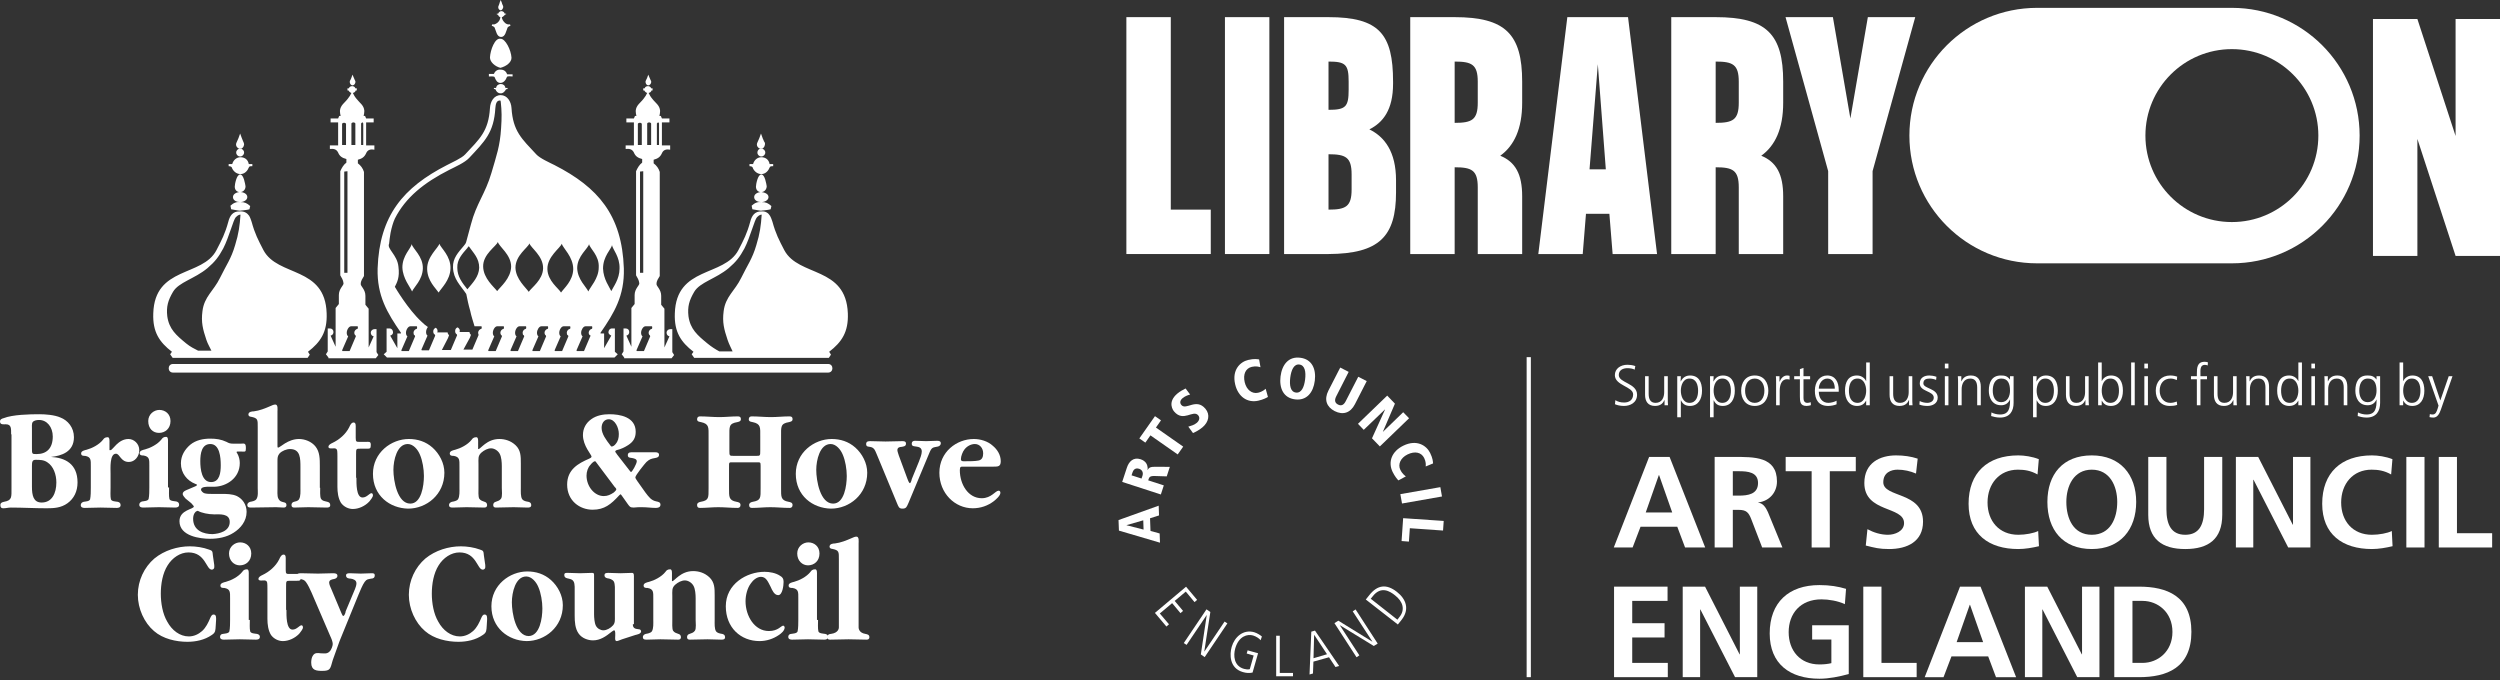 <?xml version="1.0" encoding="UTF-8"?>
<svg width="750px" height="204px" viewBox="0 0 750 204" version="1.1" xmlns="http://www.w3.org/2000/svg" xmlns:xlink="http://www.w3.org/1999/xlink">
    <rect x="0" y="0" width="750" height="204" fill="#333333" stroke="none"/>
    <title>Group 2</title>
    <g id="Page-2" stroke="none" stroke-width="1" fill="none" fill-rule="evenodd">
        <g id="Artboard" fill="#FFFFFF" fill-rule="nonzero">
            <g id="Group-2" transform="translate(0, 0)">
                <g id="BHCC_logo_White">
                    <path d="M74.734,64.719 C75.057,65.257 75.272,65.903 75.487,66.549 C76.457,70.103 77.426,71.934 79.041,75.057 C83.348,83.133 97.563,79.795 97.994,94.009 C98.209,99.609 96.163,102.624 92.394,105.532 L92.932,106.393 L92.286,107.362 L51.797,107.362 L51.043,106.285 L51.581,105.532 C47.812,102.624 45.766,99.609 45.982,94.009 C46.412,79.795 60.734,83.133 64.934,75.057 C66.549,71.934 67.519,70.103 68.488,66.549 C68.919,64.827 69.78,63.319 71.934,63.427 C73.334,63.319 74.195,63.965 74.734,64.719 Z M150.113,20.353 C148.498,19.922 146.99,18.63 146.99,17.23 C147.098,14.968 148.498,11.307 150.113,11.63 C151.621,11.522 153.344,15.076 153.451,17.337 C153.451,18.737 151.836,19.922 150.113,20.353 Z M150.221,0 C150.329,0.431 150.544,0.646 150.652,1.185 C150.759,1.508 150.975,1.723 150.975,2.154 C150.867,2.584 150.652,3.015 150.221,3.123 C149.79,3.015 149.467,2.692 149.467,2.154 C149.467,1.831 149.683,1.615 149.79,1.185 C149.898,0.754 150.006,0.431 150.221,0 Z M150.113,27.998 C149.359,27.998 148.821,27.352 148.713,26.921 C148.606,26.706 148.39,26.706 148.175,26.706 L148.175,26.383 L148.821,26.383 C148.929,25.629 149.575,25.198 150.221,25.198 C150.975,25.198 151.513,25.629 151.621,26.383 L152.267,26.383 L152.267,26.706 C151.944,26.706 151.729,26.814 151.729,26.921 C151.513,27.352 150.867,28.106 150.113,27.998 Z M150.113,24.875 C149.144,24.875 148.713,24.014 148.39,23.152 C148.283,22.829 147.206,22.937 146.667,22.937 L146.667,22.183 L148.175,22.183 C148.498,21.322 149.252,20.783 150.221,20.891 C151.19,20.891 151.836,21.429 152.159,22.291 L153.775,22.291 L153.775,22.937 C153.236,22.937 152.159,22.722 152.052,23.152 C151.729,24.014 151.082,24.875 150.113,24.875 Z M131.807,73.118 C132.237,74.411 135.253,76.78 135.145,80.549 C135.037,84.102 132.345,86.471 131.591,87.763 C130.73,86.471 128.253,84.318 128.145,80.764 C128.038,76.995 131.484,74.411 131.807,73.118 Z M176.711,73.226 C176.496,74.518 173.158,76.78 173.158,80.441 C173.266,83.887 175.958,86.148 176.496,87.44 C177.035,86.148 179.619,83.564 179.619,80.226 C179.834,76.672 176.927,74.518 176.711,73.226 Z M183.603,73.549 C183.388,74.734 180.911,76.887 180.911,80.549 C181.019,83.779 182.85,86.148 183.388,87.333 C183.926,86.148 185.865,83.779 185.865,80.549 C185.972,76.995 183.819,74.841 183.603,73.549 Z M140.206,74.411 C138.699,76.133 137.083,77.856 137.191,80.333 C137.191,83.025 138.699,84.856 140.206,86.794 C141.821,84.856 143.652,83.025 143.76,80.333 C143.76,77.426 142.037,75.918 140.637,73.872 C140.422,74.087 140.314,74.195 140.206,74.411 Z M168.527,73.118 C168.097,74.411 164.112,76.995 164.22,80.764 C164.328,84.318 167.558,86.471 168.312,87.763 C169.174,86.471 171.866,84.318 171.973,80.764 C171.973,76.995 168.85,74.411 168.527,73.118 Z M158.836,73.011 C158.405,74.303 154.636,76.564 154.636,80.333 C154.744,83.779 157.759,86.256 158.62,87.548 C159.482,86.256 162.82,83.994 162.928,80.549 C163.035,76.78 159.159,74.303 158.836,73.011 Z M149.359,72.58 C148.929,73.872 144.837,76.241 144.944,80.01 C145.052,83.564 148.175,86.041 149.144,87.333 C150.113,86.041 153.236,83.564 153.344,80.01 C153.344,76.349 149.683,73.98 149.359,72.58 Z M123.515,73.226 C123.73,74.518 126.961,76.887 126.853,80.549 C126.746,83.994 124.161,86.148 123.623,87.44 C123.084,86.148 120.823,83.564 120.715,80.226 C120.715,76.672 123.3,74.518 123.515,73.226 Z M150.544,5.169 C150.652,5.923 150.975,6.353 151.513,6.892 C151.836,7.107 151.944,7.215 152.375,7.323 L153.021,7.323 L153.128,7.753 C152.698,7.861 152.375,8.076 152.267,8.292 C151.836,9.261 151.621,11.092 150.329,11.092 C149.036,11.092 148.821,9.261 148.39,8.292 C148.283,8.076 147.96,7.861 147.529,7.753 L147.636,7.323 L148.283,7.323 C148.606,7.215 148.821,7.107 149.144,6.892 C149.79,6.353 150.006,5.923 150.113,5.169 C149.79,5.061 149.467,4.738 149.467,4.523 C149.467,4.415 149.252,4.415 149.036,4.307 L149.036,4.092 L149.467,4.092 C149.575,3.661 150.006,3.338 150.436,3.338 C150.867,3.338 151.298,3.661 151.405,4.092 L151.836,4.092 L151.836,4.307 C151.621,4.307 151.513,4.307 151.405,4.523 C151.082,4.846 150.867,5.061 150.544,5.169 Z M150.113,107.255 L116.085,107.255 L115.116,106.285 L115.977,105.532 L115.977,98.532 L116.838,98.532 C117.485,98.532 117.915,99.07 117.915,99.717 C117.915,100.255 117.485,100.578 117.054,100.686 L119.208,104.455 L119.208,100.04 L120.284,100.04 L120.284,99.824 C116.192,93.902 113.07,88.733 113.285,80.549 C113.823,64.611 121.038,56.212 134.068,49.535 C135.468,48.781 138.483,47.489 139.56,46.305 C143.867,41.674 146.56,39.413 146.99,32.413 C147.098,30.475 148.175,28.537 150.221,28.537 C152.159,28.537 153.344,30.475 153.451,32.413 C153.882,39.413 156.574,41.674 160.882,46.305 C161.959,47.489 164.866,48.781 166.374,49.535 C179.404,56.212 186.619,64.503 187.157,80.549 C187.372,88.733 184.249,93.902 180.157,99.824 L180.157,100.04 L181.234,100.04 L181.234,104.455 L183.388,100.686 C182.957,100.47 182.527,100.147 182.527,99.717 C182.527,99.07 182.957,98.532 183.603,98.532 L184.465,98.532 L184.465,105.532 L185.326,106.285 L184.357,107.255 L150.113,107.255 Z M219.786,105.424 C219.355,104.455 218.709,103.27 218.278,101.978 C217.201,98.747 216.663,96.701 217.093,93.363 C217.632,88.948 220.432,87.333 222.37,83.348 C224.201,79.579 225.708,77.641 226.893,73.549 C227.97,70.103 228.293,67.626 228.508,64.396 C228.293,64.396 227.862,64.396 227.108,65.15 C226.354,65.903 225.062,71.18 223.339,74.518 C221.939,77.103 220.862,78.503 218.601,80.441 C214.724,83.671 209.986,84.641 208.263,87.548 C206.756,90.133 206.217,91.963 206.54,94.871 C207.079,98.747 209.232,100.578 212.248,103.055 C213.432,104.024 214.617,104.778 215.801,105.424 L219.786,105.424 L219.786,105.424 Z M230.985,64.719 C231.308,65.257 231.523,65.903 231.739,66.549 C232.708,70.103 233.677,71.934 235.292,75.057 C239.6,83.133 253.814,79.795 254.353,94.009 C254.568,99.609 252.522,102.624 248.753,105.532 L249.291,106.393 L248.645,107.362 L208.263,107.362 L207.509,106.285 L208.048,105.532 C204.279,102.624 202.233,99.609 202.448,94.009 C202.879,79.795 217.201,83.133 221.509,75.057 C223.124,71.934 224.093,70.103 225.062,66.549 C225.493,64.827 226.354,63.319 228.508,63.427 C229.693,63.319 230.554,63.965 230.985,64.719 Z M51.904,109.193 L248.43,109.193 C250.153,109.193 250.153,111.777 248.43,111.777 L51.904,111.777 C50.181,111.777 50.181,109.193 51.904,109.193 Z M108.331,37.044 L108.331,43.505 L108.977,43.505 L108.977,37.044 C108.977,37.044 108.87,36.721 108.762,36.721 C108.547,36.721 108.331,37.044 108.331,37.044 Z M105.424,37.044 L105.424,43.505 L106.608,43.505 L106.608,37.044 C106.501,36.828 106.285,36.721 105.962,36.721 C105.747,36.721 105.532,36.828 105.424,37.044 Z M104.239,51.366 L103.27,51.474 L103.27,81.841 L104.239,81.841 L104.239,51.366 Z M102.624,37.151 L102.624,43.505 L103.809,43.505 L103.809,37.151 C103.701,36.936 103.486,36.828 103.162,36.828 C102.947,36.828 102.732,36.936 102.624,37.151 Z M98.532,107.255 L97.778,106.285 L98.317,105.424 L98.317,98.532 L98.963,98.532 C99.609,98.532 100.04,98.963 100.04,99.609 C100.04,100.147 99.717,100.578 99.178,100.686 L100.686,104.024 L100.686,92.394 L101.655,91.209 L101.655,88.517 C101.655,86.579 103.162,85.61 103.055,84.964 C102.947,83.994 102.516,83.348 102.086,82.595 L102.086,51.366 C102.516,50.397 103.055,49.428 103.916,48.781 L103.916,47.705 C102.624,47.382 101.87,46.843 101.44,45.766 C100.901,44.689 100.04,44.582 98.963,44.689 L98.963,43.613 L101.44,43.613 L101.44,36.721 L99.178,36.721 L99.178,35.536 L101.44,35.536 L101.763,34.782 L102.193,34.782 C102.086,34.352 101.978,33.813 101.978,33.275 C102.086,31.552 103.486,30.798 104.347,29.613 C104.885,28.967 105.101,28.537 105.424,27.89 C105.101,27.783 104.778,27.567 104.562,27.137 C104.455,27.137 104.239,27.137 104.239,27.137 L104.239,26.491 L104.67,26.491 C104.778,26.06 105.208,25.844 105.639,25.844 C106.07,25.844 106.501,26.06 106.608,26.491 L107.039,26.491 L107.039,27.137 C107.039,27.137 106.716,27.137 106.716,27.137 C106.608,27.567 106.285,27.783 105.855,27.89 C106.178,28.537 106.393,28.967 106.931,29.613 C107.901,30.906 109.193,31.552 109.301,33.275 C109.301,33.813 109.193,34.352 109.085,34.782 L109.516,34.782 L109.839,35.536 L112.1,35.536 L112.1,36.721 L109.839,36.721 L109.839,43.613 L112.316,43.613 L112.316,44.905 C111.239,44.689 110.27,44.905 109.839,45.982 C109.301,47.166 108.547,47.597 107.362,47.92 L107.362,48.997 C108.224,49.643 108.87,50.504 109.193,51.581 L109.193,82.81 C108.762,83.564 108.224,84.21 108.224,85.179 C108.116,85.825 109.624,86.794 109.624,88.733 L109.624,91.425 L110.593,92.609 L110.593,104.239 L112.1,100.901 C111.562,100.793 111.239,100.363 111.239,99.824 C111.239,99.178 111.777,98.747 112.316,98.747 L112.962,98.747 L112.962,105.639 L113.5,106.501 L112.746,107.47 L98.532,107.47 L98.532,107.255 Z M106.393,23.906 C106.501,24.229 106.716,24.337 106.608,24.768 C106.501,25.198 106.285,25.521 105.747,25.629 C105.101,25.521 104.778,24.768 104.993,24.229 C105.316,23.691 105.532,23.045 105.747,22.399 C105.962,22.937 106.178,23.368 106.393,23.906 Z M197.064,37.044 L197.064,43.505 L197.71,43.505 L197.71,37.044 C197.71,37.044 197.602,36.721 197.495,36.721 C197.279,36.721 197.064,37.044 197.064,37.044 Z M194.157,37.044 L194.157,43.505 L195.341,43.505 L195.341,37.044 C195.233,36.828 195.018,36.721 194.695,36.721 C194.48,36.721 194.264,36.828 194.157,37.044 Z M192.972,51.366 L192.003,51.474 L192.003,81.841 L192.972,81.841 L192.972,51.366 Z M194.587,99.824 C194.587,99.286 195.018,98.747 195.556,98.64 C195.556,98.64 195.664,98.64 195.664,98.209 C195.664,97.886 195.556,97.886 195.556,97.886 L193.618,97.886 C192.972,97.886 192.326,98.963 192.326,99.824 C192.326,100.255 192.434,100.686 192.757,100.901 L190.926,105.101 L191.034,105.316 L193.187,105.316 L195.018,101.009 C195.018,101.009 195.126,100.901 195.018,100.793 C195.018,100.686 195.018,100.578 194.91,100.578 C194.803,100.578 194.587,100.147 194.587,99.824 Z M191.357,37.151 L191.357,43.505 L192.541,43.505 L192.541,37.151 C192.434,36.936 192.218,36.828 191.895,36.828 C191.68,36.828 191.464,36.936 191.357,37.151 Z M187.265,107.255 L186.511,106.285 L187.049,105.424 L187.049,98.532 L187.695,98.532 C188.342,98.532 188.772,98.963 188.772,99.609 C188.772,100.147 188.449,100.578 187.911,100.686 L189.418,104.024 L189.418,92.394 L190.388,91.209 L190.388,88.517 C190.388,86.579 191.895,85.61 191.787,84.964 C191.68,83.994 191.249,83.348 190.818,82.595 L190.818,51.366 C191.249,50.397 191.787,49.428 192.649,48.781 L192.649,47.705 C191.357,47.382 190.603,46.843 190.172,45.766 C189.634,44.689 188.772,44.582 187.695,44.689 L187.695,43.613 L190.172,43.613 L190.172,36.721 L187.911,36.721 L187.911,35.536 L190.172,35.536 L190.495,34.782 L190.926,34.782 C190.818,34.352 190.711,33.813 190.711,33.275 C190.818,31.552 192.218,30.798 193.08,29.613 C193.618,28.967 193.833,28.537 194.157,27.89 C193.833,27.783 193.51,27.567 193.295,27.137 C193.187,27.137 192.972,27.137 192.972,27.137 L192.972,26.491 L193.403,26.491 C193.51,26.06 193.941,25.844 194.372,25.844 C194.803,25.844 195.233,26.06 195.341,26.491 L195.772,26.491 L195.772,27.137 C195.772,27.137 195.449,27.137 195.449,27.137 C195.341,27.567 195.018,27.783 194.587,27.89 C194.91,28.537 195.126,28.967 195.664,29.613 C196.633,30.906 197.925,31.552 198.033,33.275 C198.033,33.813 197.925,34.352 197.818,34.782 L198.249,34.782 L198.572,35.536 L200.833,35.536 L200.833,36.721 L198.572,36.721 L198.572,43.613 L201.048,43.613 L201.048,44.905 C199.972,44.689 199.002,44.905 198.572,45.982 C198.033,47.166 197.279,47.597 196.095,47.92 L196.095,48.997 C196.956,49.643 197.602,50.504 197.925,51.581 L197.925,82.81 C197.495,83.564 196.956,84.21 196.956,85.179 C196.849,85.825 198.356,86.794 198.356,88.733 L198.356,91.425 L199.325,92.609 L199.325,104.239 L200.833,100.901 C200.295,100.793 199.972,100.363 199.972,99.824 C199.972,99.178 200.51,98.747 201.048,98.747 L201.694,98.747 L201.694,105.639 L202.233,106.501 L201.479,107.47 L187.265,107.47 L187.265,107.255 Z M195.126,23.906 C195.233,24.229 195.449,24.337 195.341,24.768 C195.233,25.198 195.018,25.521 194.48,25.629 C193.833,25.521 193.51,24.768 193.726,24.229 C194.049,23.691 194.264,23.045 194.48,22.399 C194.695,22.937 194.91,23.368 195.126,23.906 Z M229.262,63.104 C228.723,63.104 228.4,63.211 228.4,63.211 C228.4,63.211 227.97,63.211 227.539,63.104 C226.893,62.996 226.354,62.888 225.708,62.781 L225.493,61.704 C226.462,60.842 227.216,60.519 228.508,60.627 C229.8,60.627 230.446,60.95 231.416,61.811 L231.2,62.781 C230.446,62.996 229.908,62.996 229.262,63.104 Z M228.4,44.582 C229.047,44.582 229.585,45.12 229.585,45.766 C229.585,46.412 229.047,46.951 228.4,46.951 C227.754,46.951 227.216,46.412 227.216,45.766 C227.216,45.12 227.647,44.582 228.4,44.582 Z M230.877,50.289 C230.554,51.15 229.693,52.227 228.4,52.227 C227.001,52.227 226.031,51.043 225.816,50.289 C225.708,49.966 225.278,49.858 224.847,49.858 L224.847,49.212 L225.924,49.212 C226.247,48.028 227.216,47.166 228.4,47.166 C229.693,47.166 230.662,47.92 230.877,49.212 L231.954,49.212 L231.954,49.858 C231.416,49.858 230.985,49.858 230.877,50.289 Z M229.154,42.32 C229.047,41.89 228.831,41.674 228.723,41.243 L228.293,40.059 C227.97,41.028 227.647,41.89 227.216,42.751 C226.785,43.613 227.324,44.474 228.293,44.689 C228.939,44.582 229.37,44.151 229.477,43.397 C229.585,42.859 229.37,42.643 229.154,42.32 Z M226.785,55.996 C226.785,55.35 227.324,52.335 228.4,52.335 C229.477,52.335 229.908,55.243 230.016,55.889 C229.908,58.15 226.785,58.258 226.785,55.996 Z M230.554,59.119 C230.554,60.088 229.37,60.627 228.4,60.627 C227.431,60.627 226.247,60.196 226.247,59.119 C226.247,58.15 227.431,57.612 228.4,57.612 C229.37,57.719 230.554,58.15 230.554,59.119 Z M72.903,63.104 C72.364,63.104 72.041,63.211 72.041,63.211 C72.041,63.211 71.611,63.211 71.18,63.104 C70.534,62.996 69.995,62.888 69.349,62.781 L69.134,61.704 C70.103,60.842 70.857,60.519 72.149,60.627 C73.441,60.627 74.087,60.95 75.057,61.811 L74.841,62.781 C74.195,62.996 73.549,62.996 72.903,63.104 Z M72.041,44.582 C72.688,44.582 73.226,45.12 73.226,45.766 C73.226,46.412 72.688,46.951 72.041,46.951 C71.395,46.951 70.857,46.412 70.857,45.766 C70.857,45.12 71.395,44.582 72.041,44.582 Z M74.626,50.289 C74.303,51.15 73.441,52.227 72.149,52.227 C70.749,52.227 69.78,51.043 69.565,50.289 C69.457,49.966 69.026,49.858 68.596,49.858 L68.596,49.212 L69.672,49.212 C69.995,48.028 70.965,47.166 72.149,47.166 C73.441,47.166 74.411,47.92 74.626,49.212 L75.703,49.212 L75.703,49.858 C75.057,49.858 74.734,49.858 74.626,50.289 Z M72.903,42.32 C72.795,41.89 72.58,41.674 72.472,41.243 L72.041,40.059 C71.718,41.028 71.395,41.89 70.965,42.751 C70.534,43.613 71.072,44.474 72.041,44.689 C72.688,44.582 73.118,44.151 73.226,43.397 C73.226,42.859 73.011,42.643 72.903,42.32 Z M70.426,55.996 C70.426,55.35 70.965,52.335 72.041,52.335 C73.118,52.335 73.549,55.243 73.657,55.889 C73.657,58.15 70.426,58.258 70.426,55.996 Z M74.195,59.119 C74.195,60.088 73.011,60.627 72.041,60.627 C71.072,60.627 69.888,60.196 69.888,59.119 C69.888,58.15 71.072,57.612 72.041,57.612 C73.011,57.612 74.195,58.15 74.195,59.119 Z M63.427,105.208 C62.996,104.239 62.35,103.27 61.919,101.978 C60.842,98.747 60.304,96.701 60.734,93.363 C61.273,88.948 64.073,87.333 66.011,83.348 C67.842,79.579 69.349,77.641 70.534,73.549 C71.611,70.103 71.934,67.626 72.149,64.396 C71.934,64.396 71.503,64.396 70.749,65.15 C69.995,65.903 68.703,71.18 66.98,74.518 C65.58,77.103 64.503,78.503 62.242,80.441 C58.365,83.671 53.627,84.641 51.904,87.548 C50.397,90.133 49.858,91.963 50.181,94.871 C50.72,98.747 52.873,100.578 55.889,103.055 C57.073,104.024 58.365,104.67 59.442,105.208 L63.427,105.208 L63.427,105.208 Z M176.604,99.824 C176.604,99.286 177.035,98.747 177.573,98.64 C177.573,98.64 177.681,98.64 177.681,98.209 C177.681,97.886 177.573,97.886 177.573,97.886 L175.635,97.886 C174.989,97.886 174.342,98.963 174.342,99.824 C174.342,100.255 174.45,100.686 174.773,100.901 L172.943,105.101 L173.05,105.316 L175.204,105.316 L177.035,101.009 C177.035,101.009 177.142,100.901 177.142,100.793 C177.142,100.686 177.142,100.578 177.035,100.578 C176.819,100.578 176.604,100.147 176.604,99.824 Z M170.035,99.824 C170.035,99.286 170.466,98.747 171.004,98.64 C171.004,98.64 171.112,98.64 171.112,98.209 C171.112,97.886 171.004,97.886 171.004,97.886 L169.066,97.886 C168.42,97.886 167.774,98.963 167.774,99.824 C167.774,100.255 167.881,100.686 168.204,100.901 L166.374,105.101 L166.481,105.316 L168.635,105.316 L170.466,101.009 C170.466,101.009 170.573,100.901 170.466,100.793 C170.466,100.686 170.466,100.578 170.358,100.578 C170.143,100.578 170.035,100.147 170.035,99.824 Z M163.359,99.824 C163.359,99.286 163.789,98.747 164.328,98.64 C164.328,98.64 164.435,98.64 164.435,98.209 C164.435,97.886 164.328,97.886 164.328,97.886 L162.389,97.886 C161.743,97.886 161.097,98.963 161.097,99.824 C161.097,100.255 161.205,100.686 161.528,100.901 L159.697,105.101 L159.805,105.316 L161.959,105.316 L163.789,101.009 C163.789,101.009 163.897,100.901 163.789,100.793 C163.789,100.686 163.789,100.578 163.682,100.578 C163.574,100.578 163.359,100.147 163.359,99.824 Z M156.79,99.824 C156.79,99.286 157.22,98.747 157.759,98.64 C157.759,98.64 157.867,98.64 157.867,98.209 C157.867,97.886 157.759,97.886 157.759,97.886 L155.821,97.886 C155.174,97.886 154.528,98.963 154.528,99.824 C154.528,100.255 154.636,100.686 154.959,100.901 L153.128,105.101 L153.236,105.316 L155.39,105.316 L157.22,101.009 C157.22,101.009 157.328,100.901 157.22,100.793 C157.22,100.686 157.22,100.578 157.113,100.578 C156.897,100.578 156.79,100.147 156.79,99.824 Z M150.113,99.824 C150.113,99.286 150.544,98.747 151.082,98.64 C151.082,98.64 151.19,98.64 151.19,98.209 C151.19,97.886 151.082,97.886 151.082,97.886 L149.144,97.886 C148.498,97.886 147.852,98.963 147.852,99.824 C147.852,100.255 147.96,100.686 148.283,100.901 L146.452,105.101 L146.56,105.316 L148.713,105.316 L150.544,101.009 C150.544,101.009 150.652,100.901 150.544,100.793 C150.544,100.686 150.544,100.578 150.436,100.578 C150.329,100.578 150.113,100.147 150.113,99.824 Z M106.285,99.824 C106.285,99.286 106.716,98.747 107.255,98.64 C107.255,98.64 107.362,98.64 107.362,98.209 C107.362,97.886 107.255,97.886 107.255,97.886 L105.316,97.886 C104.67,97.886 104.024,98.963 104.024,99.824 C104.024,100.255 104.132,100.686 104.455,100.901 L102.624,105.101 L102.732,105.316 L104.885,105.316 L106.716,101.009 C106.716,101.009 106.824,100.901 106.716,100.793 C106.716,100.686 106.716,100.578 106.608,100.578 C106.501,100.578 106.285,100.147 106.285,99.824 Z M143.437,99.824 C143.437,99.286 143.867,98.747 144.406,98.64 C144.406,98.64 144.514,98.64 144.514,98.209 C144.514,97.886 144.406,97.886 144.406,97.886 L142.36,97.886 C141.929,96.378 141.391,94.871 141.068,93.255 C140.529,91.425 140.206,89.81 139.883,88.194 C138.16,85.61 136.006,83.779 135.899,80.226 C135.791,77.426 137.514,75.703 139.129,73.764 C139.991,72.795 139.775,72.688 140.206,71.288 C140.206,71.288 140.852,68.919 141.283,67.303 C142.898,61.058 145.59,58.15 147.421,51.904 C148.929,46.735 150.006,43.828 150.329,38.444 C150.544,35.321 150.544,33.382 150.221,30.475 L150.113,30.152 C148.821,30.044 148.713,31.444 148.606,32.413 C148.175,39.844 145.375,42.428 140.745,47.382 C139.452,48.781 136.545,50.074 134.822,50.935 C127.176,54.812 121.684,59.227 118.454,65.58 C117.915,66.765 117.485,68.272 117.162,69.888 C116.946,71.072 116.838,72.149 116.731,73.118 C115.977,74.626 119.208,76.457 119.531,80.01 C119.961,83.241 119.1,84.748 118.454,86.041 C118.561,86.256 122.438,92.825 126.422,96.486 C127.069,97.132 127.715,97.671 128.361,98.101 C128.038,98.532 127.822,99.07 127.822,99.609 C127.822,100.04 127.93,100.47 128.253,100.686 L126.422,104.885 L126.53,105.101 L128.684,105.101 L130.515,100.793 C130.515,100.793 130.622,100.686 130.515,100.578 C130.515,100.47 130.515,100.363 130.407,100.363 C130.084,100.147 129.976,99.824 129.976,99.393 C129.976,98.855 130.299,98.532 130.73,98.317 C131.053,98.532 131.268,98.855 131.268,99.286 C131.268,99.393 131.268,99.609 131.161,99.717 L134.284,99.717 C134.284,100.04 134.499,100.363 134.714,100.578 L134.391,101.44 L132.561,104.993 L133.099,104.993 L135.253,104.993 L137.083,100.686 C137.083,100.686 137.191,100.578 137.083,100.47 C137.083,100.363 137.083,100.255 136.976,100.255 C136.653,100.04 136.545,99.717 136.545,99.286 C136.545,98.747 136.868,98.317 137.299,98.209 C137.622,98.424 137.945,98.747 137.945,99.178 C137.945,99.286 137.945,99.501 137.837,99.609 L140.852,99.609 C140.852,99.932 141.068,100.255 141.283,100.47 L140.96,101.332 L139.022,104.885 L139.56,104.885 L141.714,104.885 L143.544,100.578 C143.544,100.578 143.652,100.47 143.544,100.363 C143.544,100.255 143.544,100.147 143.437,100.147 C143.652,100.578 143.437,100.147 143.437,99.824 Z M124.053,99.824 C124.053,99.286 124.484,98.747 125.023,98.64 C125.023,98.64 125.13,98.64 125.13,98.209 C125.13,97.886 125.023,97.886 125.023,97.886 L123.084,97.886 C122.438,97.886 121.792,98.963 121.792,99.824 C121.792,100.255 121.9,100.686 122.223,100.901 L120.392,105.101 L120.5,105.316 L122.654,105.316 L124.484,101.009 C124.484,101.009 124.592,100.901 124.484,100.793 C124.484,100.686 124.484,100.578 124.376,100.578 C124.161,100.578 124.053,100.147 124.053,99.824 Z" id="Shape"></path>
                    <g id="Group" transform="translate(0, 121.361)">
                        <path d="M3.338,8.938 C3.338,7.215 3.446,5.923 1.723,5.923 C1.077,5.923 7.65149737e-15,6.138 7.65149737e-15,5.061 C7.65149737e-15,4.415 0.646,4.2 1.077,4.092 C3.769,3.015 8.938,2.908 11.845,2.908 C13.676,2.908 16.368,3.123 18.091,3.877 C20.353,4.738 22.183,6.892 22.183,9.799 C22.183,14.214 18.414,15.399 15.291,15.722 C19.491,15.937 23.26,17.768 23.26,23.368 C23.26,26.06 22.183,28.214 20.245,29.613 C18.306,31.013 16.153,31.121 13.999,31.121 C10.338,31.121 6.784,30.906 3.231,30.906 C2.477,30.906 1.831,31.121 0.969,31.121 C0.431,31.121 0.108,30.906 0.108,30.152 C0.108,29.506 0.646,29.29 1.185,29.183 C3.661,28.752 3.446,27.783 3.446,24.983 L3.446,8.938 L3.338,8.938 Z M9.584,13.03 C9.584,14.861 9.584,14.861 10.984,14.861 C13.891,14.861 15.83,13.245 15.83,9.584 C15.83,6.784 14.107,4.63 11.738,4.63 C11.092,4.63 10.23,4.738 9.799,5.277 C9.476,5.707 9.584,6.784 9.584,7.323 L9.584,13.03 Z M9.584,24.66 C9.584,27.244 10.015,29.398 12.491,29.398 C15.614,29.398 16.907,26.598 16.907,23.368 C16.907,20.999 16.045,18.522 14.214,17.337 C13.138,16.584 11.953,16.584 10.661,16.584 C9.692,16.584 9.584,17.23 9.584,18.414 L9.584,24.66 L9.584,24.66 Z" id="Shape"></path>
                        <path d="M33.167,13.676 C33.813,13.676 35.428,10.338 38.551,10.338 C40.167,10.338 41.782,11.738 41.782,13.676 C41.782,15.614 40.382,17.23 38.659,17.23 C36.182,17.23 35.967,14.753 34.782,14.753 C32.844,14.753 33.167,19.276 33.167,20.676 L33.167,24.983 C33.167,25.952 33.059,27.567 33.275,28.429 C33.49,29.075 34.675,29.075 35.321,29.183 C35.752,29.29 36.182,29.506 36.182,30.152 C36.182,30.906 35.536,31.013 34.998,31.013 C33.382,31.013 31.767,30.906 30.152,30.906 C28.537,30.906 27.029,31.013 25.414,31.013 C24.875,31.013 24.229,30.906 24.229,30.152 C24.229,29.613 24.66,29.29 25.091,29.183 C25.629,29.075 26.814,29.075 27.029,28.429 C27.244,27.46 27.244,25.952 27.244,24.983 L27.244,18.522 C27.244,16.691 27.352,15.722 25.521,15.399 C24.983,15.399 24.337,15.399 24.337,14.645 C24.337,13.891 25.521,13.676 25.952,13.568 C27.567,13.138 29.721,12.061 30.906,10.553 C31.121,10.23 31.444,9.799 32.306,9.799 C32.952,9.799 32.844,10.984 32.844,11.415 L32.844,13.676 L33.167,13.676 Z" id="Path"></path>
                        <path d="M50.72,24.875 C50.72,25.844 50.612,27.46 50.827,28.321 C51.043,28.967 52.227,28.967 52.873,29.075 C53.304,29.183 53.735,29.398 53.735,30.044 C53.735,30.798 53.089,30.906 52.55,30.906 C50.935,30.906 49.32,30.798 47.705,30.798 C46.089,30.798 44.582,30.906 42.966,30.906 C42.428,30.906 41.782,30.798 41.782,30.044 C41.782,29.506 42.213,29.183 42.643,29.075 C43.182,28.967 44.366,28.967 44.582,28.321 C44.797,27.352 44.797,25.844 44.797,24.875 L44.797,18.414 C44.797,16.584 44.905,15.614 43.074,15.291 C42.536,15.291 41.89,15.291 41.89,14.538 C41.89,13.784 43.074,13.568 43.505,13.461 C45.12,13.03 47.274,11.953 48.458,10.445 C48.674,10.122 48.997,9.692 49.858,9.692 C50.504,9.692 50.397,10.876 50.397,11.307 L50.397,24.875 L50.72,24.875 Z M44.474,4.954 C44.474,2.908 46.197,1.615 47.812,1.615 C49.535,1.615 51.15,2.8 51.15,4.954 C51.15,7.215 49.535,8.507 47.705,8.507 C45.874,8.507 44.474,7.215 44.474,4.954 Z" id="Shape"></path>
                        <path d="M55.673,28.214 C55.458,27.89 54.812,27.352 54.812,26.814 C54.812,25.952 56.104,25.629 56.535,25.414 L58.042,24.768 C58.15,24.768 59.119,24.337 59.119,24.121 C59.119,24.014 58.688,23.798 58.581,23.798 C56.104,22.829 54.273,20.568 54.273,17.66 C54.273,15.291 55.458,13.461 57.073,12.061 C58.796,10.661 60.95,10.23 63.104,10.23 C64.827,10.23 66.334,10.445 67.949,11.199 C68.703,11.63 69.134,11.738 69.995,11.738 L72.257,11.738 C73.441,11.63 73.764,11.63 73.764,13.138 C73.764,14.322 73.549,14.107 72.472,14.107 L71.18,14.107 C71.18,14.107 70.965,14.107 70.965,14.322 C70.965,14.322 71.934,15.614 71.934,17.553 C71.934,22.075 67.949,24.552 64.396,24.66 L62.457,24.66 C62.027,24.66 60.304,24.66 60.304,25.521 C60.304,25.952 60.95,26.491 61.273,26.598 C61.919,26.814 62.888,26.814 63.534,26.814 L66.442,26.814 C67.949,26.814 69.672,26.814 71.072,27.46 C72.795,28.321 73.98,30.044 73.98,32.198 C73.98,34.998 72.149,37.151 70.103,38.444 C67.949,39.844 65.365,40.274 62.996,40.274 C60.088,40.274 53.843,39.52 53.843,34.998 C53.843,31.552 58.15,31.444 58.15,30.583 C58.15,30.367 57.504,29.829 57.396,29.613 L55.673,28.214 Z M68.919,35.213 C68.919,32.629 65.903,32.952 64.288,32.952 C62.565,32.952 60.411,32.521 59.335,31.875 C59.227,31.875 58.688,32.09 58.581,32.306 C58.15,32.736 57.935,33.49 57.935,34.244 C57.935,37.905 61.165,38.874 63.75,38.874 C65.796,38.767 68.919,38.013 68.919,35.213 Z M66.226,18.199 C66.226,15.83 65.903,11.845 63.104,11.845 C60.519,11.845 60.088,14.645 60.088,17.014 C60.088,19.383 60.519,23.26 63.319,23.26 C65.903,23.26 66.226,20.46 66.226,18.199 Z" id="Shape"></path>
                        <path d="M96.055,24.983 C96.055,25.737 95.948,27.567 96.271,28.214 C96.701,28.967 97.455,28.967 98.209,29.183 C98.64,29.29 99.07,29.506 99.07,30.152 C99.07,30.906 98.424,30.906 97.886,30.906 C96.055,30.906 94.332,30.798 92.502,30.798 C91.102,30.798 89.702,30.906 88.302,30.906 C87.871,30.906 87.44,30.798 87.44,30.152 C87.44,29.613 87.763,29.29 88.194,29.183 C88.625,29.075 89.379,28.967 89.702,28.429 C90.24,27.567 90.133,25.952 90.133,25.091 L90.133,18.845 C90.133,16.153 90.133,13.353 87.01,13.353 C85.933,13.353 84.641,13.891 83.887,14.645 C83.241,15.399 83.241,16.045 83.241,17.014 L83.241,25.091 C83.241,25.737 83.133,27.46 83.456,28.106 C83.671,28.644 84.102,29.075 84.641,29.183 C85.179,29.398 85.933,29.29 85.933,30.152 C85.933,30.798 85.502,30.906 85.071,30.906 C84.318,30.906 83.671,30.798 82.81,30.798 C80.333,30.798 77.856,30.906 75.38,30.906 C74.841,30.906 74.195,30.906 74.195,30.152 C74.195,29.506 74.734,29.29 75.057,29.183 C75.595,29.075 76.457,28.967 76.887,28.429 C77.533,27.567 77.318,25.952 77.318,25.091 L77.318,6.892 C77.318,4.523 77.426,4.092 75.272,3.661 C74.949,3.661 74.518,3.446 74.518,3.015 C74.518,2.154 75.595,2.046 76.133,2.046 C77.856,1.831 79.472,1.185 81.195,0.431 C81.625,0.215 82.164,-3.06059895e-14 82.595,-3.06059895e-14 C83.456,-3.06059895e-14 83.241,1.508 83.241,2.046 L83.241,12.491 C83.241,12.707 83.241,12.922 83.456,12.922 C83.994,12.922 86.364,10.338 89.702,10.338 C91.425,10.338 93.471,11.092 94.655,12.599 C95.948,14.214 95.948,16.368 95.948,18.414 L95.948,24.983 L96.055,24.983 Z" id="Path"></path>
                        <path d="M106.931,21.968 C106.931,23.583 106.824,27.89 108.762,27.89 C110.054,27.89 110.808,26.598 111.454,26.598 C111.67,26.598 111.885,26.814 111.885,27.244 C111.885,27.783 111.131,28.644 110.808,29.075 C109.516,30.475 107.578,31.336 105.855,31.336 C104.562,31.336 103.162,30.69 102.301,29.506 C101.44,28.106 101.224,26.275 101.224,24.66 L101.224,15.507 C101.224,15.184 101.224,13.999 101.116,13.676 C101.009,13.245 100.578,13.138 100.255,13.138 C99.717,13.138 98.532,13.353 98.532,12.707 C98.532,12.061 99.286,11.738 99.717,11.522 C101.763,10.553 103.701,8.938 104.778,6.784 C104.993,6.246 105.424,5.384 106.07,5.384 C106.824,5.384 106.716,6.353 106.716,7 L106.716,10.015 C106.716,11.199 106.931,11.199 107.901,11.199 L109.839,11.199 C110.593,11.199 111.239,10.984 111.239,12.061 C111.239,13.245 111.023,13.245 109.947,13.245 L108.116,13.245 C106.824,13.245 106.824,13.245 106.824,14.968 L106.824,21.968 L106.931,21.968 Z" id="Path"></path>
                        <path d="M111.885,20.783 C111.885,14.43 117.377,10.338 122.654,10.338 C125.238,10.338 127.715,11.092 129.761,12.922 C131.807,14.753 133.314,17.553 133.314,20.46 C133.314,27.029 127.93,31.229 122.438,31.229 C116.946,31.121 111.885,27.352 111.885,20.783 Z M127.176,21.429 C127.176,19.383 126.746,16.799 125.992,15.076 C125.346,13.461 123.946,11.845 122.33,11.845 C119.1,11.845 118.023,16.691 118.023,19.599 C118.023,22.829 119.208,29.721 123.084,29.721 C126.422,29.721 127.176,24.337 127.176,21.429 Z" id="Shape"></path>
                        <path d="M143.544,13.353 C144.191,13.353 146.021,10.338 149.79,10.338 C151.513,10.338 153.236,10.876 154.636,12.168 C156.251,13.676 156.251,15.507 156.251,17.66 L156.251,24.983 C156.251,26.06 156.144,27.675 156.682,28.429 C157.113,28.967 157.867,29.075 158.513,29.183 C158.943,29.29 159.374,29.506 159.374,30.152 C159.374,30.906 158.728,30.906 158.19,30.906 C156.79,30.906 155.498,30.798 154.098,30.798 C152.375,30.798 150.544,30.906 148.821,30.906 C148.39,30.906 147.96,30.798 147.96,30.152 C147.96,29.613 148.283,29.29 148.713,29.183 C149.252,28.967 149.898,28.86 150.329,28.214 C150.759,27.567 150.544,25.737 150.544,24.983 L150.544,18.522 C150.544,17.337 150.436,15.722 149.898,14.753 C149.359,13.784 148.283,13.138 147.313,13.138 C146.344,13.138 145.267,13.676 144.406,14.43 C143.329,15.399 143.544,16.368 143.544,17.876 L143.544,24.983 C143.544,25.844 143.437,27.567 143.76,28.214 C144.191,28.86 144.837,28.967 145.375,29.183 C145.806,29.29 146.129,29.613 146.129,30.152 C146.129,30.798 145.698,30.906 145.267,30.906 C143.544,30.906 141.714,30.798 139.991,30.798 C138.591,30.798 137.299,30.906 135.899,30.906 C135.36,30.906 134.714,30.906 134.714,30.152 C134.714,29.506 135.253,29.29 135.576,29.183 C136.114,29.075 136.976,28.967 137.406,28.429 C137.945,27.567 137.837,25.952 137.837,24.983 L137.837,18.522 C137.837,16.691 137.945,15.722 136.114,15.399 C135.576,15.399 134.93,15.399 134.93,14.645 C134.93,13.891 136.114,13.676 136.545,13.568 C138.16,13.138 140.314,12.061 141.498,10.553 C141.714,10.23 142.037,9.799 142.898,9.799 C143.544,9.799 143.437,10.984 143.437,11.415 L143.437,13.353 L143.544,13.353 Z" id="Path"></path>
                        <path d="M193.618,26.383 C194.695,27.783 195.341,28.752 196.956,29.075 C197.495,29.183 198.141,29.29 198.141,30.044 C198.141,30.906 197.279,31.013 196.741,31.013 C195.449,31.013 194.049,30.798 192.649,30.798 C191.787,30.798 190.926,30.798 190.064,30.906 C188.988,30.906 188.88,30.583 188.234,29.721 L186.942,27.89 C186.834,27.783 186.295,26.921 186.188,26.921 C186.08,26.921 185.865,27.137 185.757,27.244 C183.28,29.937 181.342,31.552 177.788,31.552 C173.912,31.552 170.143,28.86 170.143,24.014 C170.143,19.491 173.481,17.66 176.711,16.26 C176.927,16.153 177.465,15.937 177.465,15.614 C177.465,15.076 174.881,12.384 174.881,9.153 C174.881,7.107 175.85,5.492 177.358,4.415 C178.973,3.231 181.019,2.908 182.85,2.908 C185.865,2.908 190.711,3.661 190.711,8.184 C190.711,10.015 189.957,11.199 188.449,12.168 C187.48,12.815 186.08,13.461 185.003,13.676 C184.896,13.676 184.573,13.891 184.573,14.107 C184.573,14.322 185.111,14.861 185.111,14.968 L188.88,19.814 C188.988,19.922 189.203,20.245 189.311,20.245 C189.634,20.245 191.034,17.768 191.034,17.014 C191.034,16.26 190.064,16.153 189.634,16.045 C189.095,15.937 188.342,16.045 188.342,15.184 C188.342,14.214 189.311,14.322 189.849,14.322 L196.633,14.322 C197.064,14.322 197.71,14.43 197.71,15.076 C197.71,15.83 197.064,15.937 196.526,16.045 C195.341,16.26 194.91,16.368 193.941,17.23 C193.51,17.66 190.603,21.214 190.603,21.86 C190.603,22.183 191.141,22.829 191.249,23.045 L193.618,26.383 Z M178.865,17.337 C178.758,17.122 178.65,17.014 178.434,17.014 C178.111,17.014 177.358,17.768 177.142,18.091 C176.388,18.845 175.958,20.137 175.958,21.322 C175.958,24.552 178.327,27.46 181.127,27.46 C182.311,27.46 183.173,27.029 184.142,26.383 C184.357,26.168 184.896,25.737 184.896,25.414 C184.896,25.198 184.465,24.768 184.357,24.66 L178.865,17.337 Z M184.68,11.845 C185.434,10.984 185.649,10.015 185.649,8.83 C185.649,6.892 184.465,4.415 182.634,4.415 C181.342,4.415 180.48,5.492 180.48,7 C180.48,8.83 181.88,10.661 182.957,12.061 C183.065,12.168 183.28,12.599 183.496,12.599 C183.926,12.599 184.465,12.168 184.68,11.845 Z" id="Shape"></path>
                        <path d="M226.785,15.399 C228.077,15.399 228.077,15.399 228.077,13.784 L228.077,9.584 C228.077,6.892 228.293,5.815 225.816,5.277 C225.385,5.169 224.631,5.169 224.631,4.415 C224.631,3.769 225.062,3.554 225.493,3.554 C227.431,3.554 229.37,3.769 231.308,3.769 C233.139,3.769 234.969,3.554 236.8,3.554 C237.338,3.554 237.769,3.661 237.769,4.415 C237.769,5.061 237.123,5.169 236.692,5.277 C234.108,5.707 234.323,6.676 234.323,9.584 L234.323,25.091 C234.323,27.675 234.215,28.752 236.584,29.183 C237.123,29.29 237.769,29.398 237.769,30.152 C237.769,30.798 237.338,31.013 236.908,31.013 C234.969,31.013 233.031,30.798 231.093,30.798 C229.262,30.798 227.431,31.013 225.601,31.013 C225.062,31.013 224.739,30.798 224.739,30.152 C224.739,29.506 225.278,29.29 225.816,29.183 C228.293,28.752 228.185,27.998 228.185,25.091 L228.185,18.414 C228.185,17.23 228.077,17.337 227.001,17.337 L220.216,17.337 C218.601,17.337 218.709,17.122 218.709,18.953 L218.709,25.091 C218.709,27.675 218.601,28.752 220.97,29.183 C221.509,29.29 222.155,29.398 222.155,30.152 C222.155,30.798 221.724,31.013 221.293,31.013 C219.355,31.013 217.417,30.798 215.478,30.798 C213.648,30.798 211.817,31.013 209.986,31.013 C209.448,31.013 209.125,30.798 209.125,30.152 C209.125,29.506 209.663,29.29 210.202,29.183 C212.678,28.752 212.571,27.998 212.571,25.091 L212.571,9.584 C212.571,6.892 212.786,5.815 210.309,5.277 C209.879,5.169 209.125,5.169 209.125,4.415 C209.125,3.769 209.556,3.554 209.986,3.554 C211.925,3.554 213.863,3.769 215.801,3.769 C217.632,3.769 219.463,3.554 221.293,3.554 C221.832,3.554 222.262,3.661 222.262,4.415 C222.262,5.061 221.616,5.169 221.186,5.277 C218.601,5.707 218.816,6.676 218.816,9.584 L218.816,13.784 C218.816,15.399 218.816,15.399 220.216,15.399 L226.785,15.399 Z" id="Path"></path>
                        <path d="M238.738,20.783 C238.738,14.43 244.23,10.338 249.507,10.338 C252.091,10.338 254.568,11.092 256.614,12.922 C258.66,14.753 260.168,17.553 260.168,20.46 C260.168,27.029 254.783,31.229 249.291,31.229 C243.799,31.121 238.738,27.352 238.738,20.783 Z M254.03,21.429 C254.03,19.383 253.599,16.799 252.845,15.076 C252.199,13.461 250.799,11.845 249.184,11.845 C245.953,11.845 244.876,16.691 244.876,19.599 C244.876,22.829 246.061,29.721 249.937,29.721 C253.276,29.721 254.03,24.337 254.03,21.429 Z" id="Shape"></path>
                        <path d="M275.674,17.122 C275.997,16.26 276.536,14.968 276.536,14.107 C276.536,12.922 275.674,12.707 274.813,12.599 C274.274,12.491 273.521,12.599 273.521,11.738 C273.521,11.092 273.951,10.876 274.49,10.876 C275.674,10.876 276.751,10.984 277.828,10.984 C278.905,10.984 280.089,10.876 281.166,10.876 C281.705,10.876 282.243,10.984 282.243,11.63 C282.243,12.168 281.812,12.491 281.382,12.599 C279.874,12.922 279.551,12.707 278.797,14.538 L272.551,29.506 C272.013,30.69 271.905,31.229 270.721,31.229 C269.644,31.229 269.536,30.583 269.105,29.613 L263.398,15.83 C263.183,15.399 262.644,13.891 262.321,13.461 C261.891,12.922 261.567,12.815 261.029,12.707 C260.491,12.599 259.845,12.707 259.845,11.845 C259.845,10.984 260.598,10.984 261.137,10.984 C262.537,10.984 264.152,11.092 265.66,11.092 C267.382,11.092 268.998,10.984 270.613,10.984 C271.151,10.984 271.798,10.984 271.798,11.738 C271.798,12.599 270.936,12.599 270.398,12.707 C269.859,12.707 269.213,12.922 269.213,13.676 C269.213,14.107 269.536,14.861 269.644,15.291 L272.228,22.291 C272.336,22.506 272.659,23.583 272.982,23.583 C273.197,23.583 273.521,22.614 273.521,22.399 L275.674,17.122 Z" id="Path"></path>
                        <path d="M289.243,18.63 C288.273,18.63 287.95,18.522 287.95,19.706 C287.95,23.906 290.427,28.106 294.519,28.106 C297.427,28.106 298.611,25.844 299.58,25.844 C299.903,25.844 300.119,26.06 300.119,26.491 C300.119,27.352 298.719,28.537 298.18,28.967 C296.35,30.367 294.196,31.121 291.827,31.121 C286.443,31.121 281.812,26.598 281.812,20.46 C281.812,14.214 286.981,10.338 292.15,10.338 C294.088,10.338 296.35,10.984 297.857,12.384 C299.15,13.461 300.226,15.076 300.226,17.014 C300.226,18.63 299.365,18.63 298.073,18.63 L289.243,18.63 L289.243,18.63 Z M293.55,16.799 C294.627,16.584 294.95,15.722 294.95,14.645 C294.95,13.03 293.873,11.845 292.473,11.845 C291.289,11.845 290.104,12.491 289.35,13.461 C288.812,14.107 288.273,15.507 288.273,16.368 C288.273,17.122 288.92,17.014 289.566,17.014 C290.642,17.014 292.581,17.014 293.55,16.799 Z" id="Shape"></path>
                        <path d="M64.719,66.334 C64.611,67.734 64.719,68.38 63.534,69.134 C61.381,70.642 58.688,71.18 56.212,71.18 C52.873,71.18 48.889,70.318 46.197,67.949 C43.289,65.473 41.351,61.273 41.351,57.073 C41.351,52.766 43.289,48.781 46.305,46.197 C49.32,43.72 53.304,42.536 56.965,42.536 C58.796,42.536 60.95,42.859 62.673,43.505 C63.75,43.828 63.75,44.043 63.857,45.228 L64.18,47.489 C64.288,47.92 64.288,48.351 64.288,48.781 C64.288,49.212 63.965,49.535 63.534,49.535 C61.811,49.535 61.704,44.366 56.535,44.366 C54.058,44.366 51.689,45.982 50.289,48.243 C48.781,50.612 48.243,53.843 48.243,56.75 C48.243,59.55 48.781,62.781 50.181,65.15 C51.581,67.734 53.95,69.565 56.642,69.565 C58.15,69.565 59.55,68.919 60.627,67.949 C61.811,66.873 62.457,65.473 63.104,63.965 C63.319,63.534 63.534,62.996 64.073,62.996 C64.934,62.996 64.827,63.965 64.827,64.611 L64.719,66.334 Z" id="Path"></path>
                        <path d="M74.949,64.611 C74.949,65.58 74.841,67.196 75.057,68.057 C75.272,68.703 76.457,68.703 77.103,68.811 C77.533,68.919 77.964,69.134 77.964,69.672 C77.964,70.426 77.318,70.534 76.78,70.534 C75.164,70.534 73.549,70.426 71.934,70.426 C70.318,70.426 68.811,70.534 67.196,70.534 C66.657,70.534 66.011,70.426 66.011,69.672 C66.011,69.134 66.442,68.811 66.873,68.811 C67.411,68.703 68.596,68.703 68.811,68.057 C69.026,67.088 69.026,65.58 69.026,64.611 L69.026,58.15 C69.026,56.319 69.134,55.35 67.303,55.027 C66.765,55.027 66.119,55.027 66.119,54.273 C66.119,53.52 67.303,53.304 67.734,53.197 C69.349,52.766 71.503,51.689 72.688,50.181 C72.903,49.858 73.226,49.428 74.087,49.428 C74.734,49.428 74.626,50.612 74.626,51.043 L74.626,64.611 L74.949,64.611 Z M68.703,44.689 C68.703,42.643 70.426,41.351 72.041,41.351 C73.764,41.351 75.38,42.536 75.38,44.689 C75.38,46.951 73.764,48.243 71.934,48.243 C70.211,48.243 68.703,46.843 68.703,44.689 Z" id="Shape"></path>
                        <path d="M85.933,61.596 C85.933,63.211 85.825,67.519 87.763,67.519 C89.056,67.519 89.81,66.226 90.456,66.226 C90.671,66.226 90.886,66.442 90.886,66.873 C90.886,67.411 90.133,68.272 89.81,68.703 C88.517,70.103 86.579,70.965 84.856,70.965 C83.564,70.965 82.164,70.318 81.302,69.134 C80.441,67.734 80.226,65.903 80.226,64.288 L80.226,55.135 C80.226,54.812 80.226,53.627 80.118,53.304 C80.01,52.873 79.579,52.766 79.256,52.766 C78.718,52.766 77.533,52.981 77.533,52.335 C77.533,51.689 78.287,51.366 78.718,51.15 C80.764,50.181 82.702,48.566 83.779,46.412 C83.994,45.874 84.425,45.012 85.071,45.012 C85.825,45.012 85.717,45.982 85.717,46.628 L85.717,49.643 C85.717,50.827 85.933,50.827 86.902,50.827 L88.84,50.827 C89.594,50.827 90.24,50.612 90.24,51.689 C90.24,52.873 90.025,52.873 88.948,52.873 L87.117,52.873 C85.825,52.873 85.825,52.873 85.825,54.596 L85.825,61.596 L85.933,61.596 Z" id="Path"></path>
                        <path d="M106.501,55.35 C106.716,54.812 106.931,54.166 106.931,53.627 C106.931,52.658 105.962,52.335 105.208,52.227 C104.67,52.227 103.809,52.12 103.809,51.258 C103.809,50.612 104.562,50.612 104.993,50.612 C106.07,50.612 107.147,50.72 108.224,50.72 C109.301,50.72 110.377,50.612 111.454,50.612 C111.993,50.612 112.423,50.612 112.423,51.258 C112.423,52.012 111.885,52.227 111.347,52.227 C110.377,52.443 110.054,52.335 109.408,53.197 C108.762,54.058 108.008,55.996 107.578,56.965 L101.87,70.965 L99.824,76.672 C99.07,79.256 99.178,79.902 96.701,79.902 C94.978,79.902 93.363,79.795 93.363,77.426 C93.363,76.78 93.471,75.81 93.902,75.272 C94.44,74.411 95.301,74.518 96.163,74.626 C97.347,74.626 98.209,74.949 99.07,73.872 C99.393,73.441 99.824,72.472 99.824,71.826 C99.824,71.18 99.393,70.103 99.07,69.457 L93.471,56.427 C93.04,55.458 92.394,54.058 91.748,53.197 C91.209,52.55 90.886,52.55 90.133,52.335 C89.702,52.227 89.056,52.12 89.056,51.366 C89.056,50.612 89.81,50.612 90.348,50.612 C92.071,50.612 93.794,50.72 95.409,50.72 C96.809,50.72 98.424,50.612 99.824,50.612 C100.363,50.612 101.224,50.612 101.224,51.366 C101.224,52.012 100.686,52.227 100.255,52.335 C99.717,52.443 98.747,52.55 98.747,53.412 C98.747,53.95 99.178,54.919 99.393,55.35 L102.193,62.027 C102.301,62.242 102.732,63.427 102.947,63.427 C103.378,63.427 103.701,62.35 103.701,62.027 L106.501,55.35 Z" id="Path"></path>
                        <path d="M146.021,66.334 C145.914,67.734 146.021,68.38 144.837,69.134 C142.683,70.642 139.991,71.18 137.514,71.18 C134.176,71.18 130.191,70.318 127.499,67.949 C124.592,65.473 122.654,61.273 122.654,57.073 C122.654,52.766 124.592,48.781 127.607,46.197 C130.622,43.72 134.607,42.536 138.268,42.536 C140.099,42.536 142.252,42.859 143.975,43.505 C145.052,43.828 145.052,44.043 145.16,45.228 L145.483,47.489 C145.59,47.92 145.59,48.351 145.59,48.781 C145.59,49.212 145.267,49.535 144.837,49.535 C143.114,49.535 143.006,44.366 137.837,44.366 C135.36,44.366 132.991,45.982 131.591,48.243 C130.084,50.612 129.545,53.843 129.545,56.75 C129.545,59.55 130.084,62.781 131.484,65.15 C132.884,67.734 135.253,69.565 137.945,69.565 C139.452,69.565 140.852,68.919 141.929,67.949 C143.114,66.873 143.76,65.473 144.406,63.965 C144.621,63.534 144.837,62.996 145.375,62.996 C146.237,62.996 146.129,63.965 146.129,64.611 L146.021,66.334 Z" id="Path"></path>
                        <path d="M147.421,60.519 C147.421,54.166 152.913,50.074 158.19,50.074 C160.774,50.074 163.251,50.827 165.297,52.658 C167.343,54.489 168.85,57.289 168.85,60.196 C168.85,66.765 163.466,70.965 157.974,70.965 C152.482,70.857 147.421,66.98 147.421,60.519 Z M162.712,61.165 C162.712,59.119 162.282,56.535 161.528,54.812 C160.882,53.197 159.482,51.581 157.867,51.581 C154.636,51.581 153.559,56.427 153.559,59.335 C153.559,62.565 154.744,69.457 158.62,69.457 C161.959,69.349 162.712,64.073 162.712,61.165 Z" id="Shape"></path>
                        <path d="M189.849,65.903 C189.849,67.088 190.495,67.303 191.572,67.411 C192.003,67.411 192.326,67.626 192.326,68.057 C192.326,68.811 191.034,69.026 190.603,69.134 L186.619,70.426 C186.188,70.534 185.434,70.965 185.003,70.965 C184.357,70.965 184.573,69.78 184.573,69.349 C184.573,69.134 184.68,67.734 184.249,67.734 C184.034,67.734 183.711,68.057 183.496,68.165 C181.773,69.565 180.05,70.749 177.896,70.749 C176.388,70.749 174.558,70.103 173.589,68.703 C172.512,67.196 172.404,65.15 172.404,63.319 L172.404,56.319 C172.404,55.566 172.512,53.735 172.081,53.089 C171.65,52.335 170.896,52.335 170.143,52.12 C169.712,52.012 169.281,51.797 169.281,51.15 C169.281,50.397 169.927,50.504 170.466,50.504 C171.65,50.504 172.835,50.612 174.019,50.612 C175.204,50.612 176.388,50.504 177.573,50.504 C178.111,50.504 178.219,50.612 178.219,51.15 L178.219,62.888 C178.219,63.857 178.327,65.473 178.758,66.334 C179.188,67.196 180.157,67.734 181.019,67.734 C181.988,67.734 183.173,67.088 183.926,66.226 C184.573,65.473 184.465,64.611 184.465,63.534 L184.465,56.427 C184.465,55.566 184.573,53.843 184.142,53.089 C183.711,52.443 182.957,52.227 182.203,52.12 C181.773,52.012 181.342,51.797 181.342,51.258 C181.342,50.504 181.988,50.504 182.527,50.504 C183.711,50.504 184.896,50.612 186.08,50.612 C187.265,50.612 188.449,50.504 189.634,50.504 C190.28,50.504 190.172,51.366 190.172,52.012 L190.172,65.903 L189.849,65.903 Z" id="Path"></path>
                        <path d="M201.694,52.981 C202.341,52.981 204.171,49.966 207.94,49.966 C209.663,49.966 211.386,50.504 212.786,51.797 C214.401,53.304 214.401,55.135 214.401,57.289 L214.401,64.611 C214.401,65.688 214.294,67.303 214.832,68.057 C215.263,68.596 216.017,68.703 216.663,68.811 C217.093,68.919 217.524,69.134 217.524,69.78 C217.524,70.534 216.878,70.534 216.34,70.534 C214.94,70.534 213.648,70.426 212.248,70.426 C210.525,70.426 208.694,70.534 206.971,70.534 C206.54,70.534 206.11,70.426 206.11,69.78 C206.11,69.242 206.433,68.919 206.863,68.811 C207.402,68.596 208.048,68.488 208.479,67.842 C208.909,67.196 208.694,65.365 208.694,64.611 L208.694,58.15 C208.694,56.965 208.586,55.35 208.048,54.381 C207.509,53.412 206.433,52.766 205.463,52.766 C204.494,52.766 203.417,53.304 202.556,54.058 C201.479,55.027 201.694,55.996 201.694,57.504 L201.694,64.611 C201.694,65.473 201.587,67.196 201.91,67.842 C202.341,68.488 202.987,68.596 203.525,68.811 C203.956,68.919 204.279,69.242 204.279,69.78 C204.279,70.426 203.848,70.534 203.417,70.534 C201.694,70.534 199.864,70.426 198.141,70.426 C196.741,70.426 195.449,70.534 194.049,70.534 C193.51,70.534 192.864,70.534 192.864,69.78 C192.864,69.134 193.403,68.919 193.726,68.811 C194.264,68.703 195.126,68.596 195.556,68.057 C196.095,67.196 195.987,65.58 195.987,64.611 L195.987,58.15 C195.987,56.319 196.095,55.35 194.264,55.027 C193.726,55.027 193.08,55.027 193.08,54.273 C193.08,53.52 194.264,53.304 194.695,53.197 C196.31,52.766 198.464,51.689 199.648,50.181 C199.864,49.858 200.187,49.428 201.048,49.428 C201.694,49.428 201.587,50.612 201.587,51.043 L201.587,52.981 L201.694,52.981 Z" id="Path"></path>
                        <path d="M228.293,51.689 C227.108,51.689 225.924,52.658 225.278,53.627 C224.201,55.027 223.662,57.181 223.662,59.012 C223.662,63.427 226.354,67.949 230.662,67.949 C233.462,67.949 234.323,66.334 234.969,66.334 C235.185,66.334 235.4,66.657 235.4,66.873 C235.4,67.842 234.323,68.703 233.677,69.134 C231.954,70.318 229.908,70.965 227.862,70.965 C222.262,70.965 217.74,66.98 217.74,60.519 C217.74,53.843 223.985,50.181 229.37,50.181 C230.877,50.181 232.708,50.504 234,51.366 C234.754,51.797 235.077,52.227 235.077,53.197 C235.077,54.273 234.754,57.181 233.462,57.181 C232.277,57.181 231.631,55.673 231.2,54.704 C230.446,53.304 229.908,51.689 228.293,51.689 Z" id="Path"></path>
                        <path d="M245.415,64.611 C245.415,65.58 245.307,67.196 245.522,68.057 C245.738,68.703 246.922,68.703 247.568,68.811 C247.999,68.919 248.43,69.134 248.43,69.672 C248.43,70.426 247.784,70.534 247.245,70.534 C245.63,70.534 244.015,70.426 242.4,70.426 C240.784,70.426 239.277,70.534 237.661,70.534 C237.123,70.534 236.477,70.426 236.477,69.672 C236.477,69.134 236.908,68.811 237.338,68.811 C237.877,68.703 239.061,68.703 239.277,68.057 C239.492,67.088 239.492,65.58 239.492,64.611 L239.492,58.15 C239.492,56.319 239.6,55.35 237.769,55.027 C237.231,55.027 236.584,55.027 236.584,54.273 C236.584,53.52 237.769,53.304 238.2,53.197 C239.815,52.766 241.969,51.689 243.153,50.181 C243.369,49.858 243.692,49.428 244.553,49.428 C245.199,49.428 245.092,50.612 245.092,51.043 L245.092,64.611 L245.415,64.611 Z M239.169,44.689 C239.169,42.643 240.892,41.351 242.507,41.351 C244.23,41.351 245.845,42.536 245.845,44.689 C245.845,46.951 244.23,48.243 242.4,48.243 C240.677,48.243 239.169,46.843 239.169,44.689 Z" id="Shape"></path>
                        <path d="M257.583,66.873 C257.583,66.98 257.583,68.488 259.629,68.811 C260.168,68.919 260.814,69.026 260.814,69.78 C260.814,70.426 260.383,70.534 259.952,70.534 C258.122,70.534 256.399,70.426 254.568,70.426 C252.737,70.426 250.907,70.534 249.076,70.534 C248.538,70.534 248.215,70.426 248.215,69.78 C248.215,69.026 248.753,68.811 249.291,68.811 C251.66,68.488 251.66,66.98 251.66,66.873 L251.66,46.52 C251.66,44.151 251.768,43.72 249.614,43.289 C249.291,43.289 248.861,43.074 248.861,42.643 C248.861,41.782 249.937,41.674 250.476,41.674 C252.199,41.459 253.814,40.813 255.537,40.059 C255.968,39.844 256.506,39.628 256.937,39.628 C257.798,39.628 257.583,41.136 257.583,41.674 L257.583,66.873 Z" id="Path"></path>
                    </g>
                </g>
                <g id="grant_eps_white" transform="translate(335.557, 107.143)">
                    <g id="g10" transform="translate(206.044, 48.236) scale(-1, 1) rotate(-180) translate(-206.044, -48.236) ">
                        <path d="M159.176,66.529 L165.325,66.529 L176,39.372 L169.964,39.372 L167.624,45.593 L156.604,45.593 L154.228,39.372 L148.578,39.372 L159.176,66.529 Z M162.172,61.079 L162.091,61.079 L158.164,49.874 L166.106,49.874 L162.172,61.079" id="path12"></path>
                        <path d="M178.838,66.53 L184.723,66.53 C190.563,66.53 197.532,66.723 197.532,59.171 C197.532,55.984 195.392,53.342 191.926,52.871 L191.926,52.799 C193.407,52.681 194.262,51.2 194.81,49.995 L199.172,39.369 L193.093,39.369 L189.825,47.853 C189.039,49.874 188.347,50.655 186.045,50.655 L184.289,50.655 L184.289,39.369 L178.838,39.369 L178.838,66.53 Z M184.289,54.93 L186.087,54.93 C188.771,54.93 191.852,55.324 191.852,58.708 C191.852,61.975 188.811,62.249 186.087,62.249 L184.289,62.249 L184.289,54.93" id="path14"></path>
                        <polyline id="path16" points="207.934 62.249 200.143 62.249 200.143 66.53 221.178 66.53 221.178 62.249 213.38 62.249 213.38 39.369 207.934 39.369 207.934 62.249"></polyline>
                        <path d="M239.245,61.548 C237.531,62.288 235.622,62.717 233.716,62.717 C231.846,62.717 229.429,61.897 229.429,58.941 C229.429,54.233 241.352,56.219 241.352,47.116 C241.352,41.162 236.633,38.902 231.146,38.902 C228.186,38.902 226.859,39.287 224.174,39.955 L224.675,44.857 C226.552,43.844 228.69,43.182 230.832,43.182 C232.897,43.182 235.661,44.235 235.661,46.685 C235.661,51.86 223.744,49.72 223.744,58.709 C223.744,64.78 228.453,66.997 233.249,66.997 C235.582,66.997 237.763,66.685 239.751,66.021 L239.245,61.548" id="path18"></path>
                        <path d="M276.131,39.754 C274.146,39.29 272,38.905 269.936,38.905 C261.135,38.905 255.018,43.301 255.018,52.488 C255.018,61.78 260.705,66.997 269.936,66.997 C271.727,66.997 274.105,66.645 276.088,65.865 L275.701,61.275 C273.636,62.444 271.769,62.714 269.819,62.714 C264.21,62.714 260.705,58.436 260.705,52.871 C260.705,47.347 264.129,43.182 269.936,43.182 C272.081,43.182 274.604,43.653 275.895,44.311 L276.131,39.754" id="path20"></path>
                        <path d="M291.978,66.997 C300.507,66.997 305.302,61.236 305.302,53.028 C305.302,44.821 300.583,38.905 291.978,38.905 C283.256,38.905 278.661,44.702 278.661,53.028 C278.661,61.354 283.331,66.997 291.978,66.997 M291.978,43.182 C297.545,43.182 299.616,48.127 299.616,53.028 C299.616,57.815 297.39,62.714 291.978,62.714 C286.567,62.714 284.346,57.815 284.346,53.028 C284.346,48.127 286.412,43.182 291.978,43.182" id="path22"></path>
                        <path d="M308.918,66.529 L314.372,66.529 L314.372,50.846 C314.372,46.215 315.85,43.182 320.022,43.182 C324.185,43.182 325.671,46.215 325.671,50.846 L325.671,66.529 L331.12,66.529 L331.12,49.173 C331.12,41.899 326.991,38.902 320.022,38.902 C313.05,38.902 308.918,41.899 308.918,49.173 L308.918,66.529" id="path24"></path>
                        <polyline id="path26" points="335.208 66.529 341.906 66.529 352.263 46.215 352.344 46.215 352.344 66.529 357.564 66.529 357.564 39.372 350.904 39.372 340.508 59.682 340.428 59.682 340.428 39.372 335.208 39.372 335.208 66.529"></polyline>
                        <path d="M382.213,39.754 C380.232,39.29 378.086,38.905 376.024,38.905 C367.22,38.905 361.104,43.301 361.104,52.488 C361.104,61.78 366.791,66.997 376.024,66.997 C377.813,66.997 380.188,66.645 382.171,65.865 L381.788,61.275 C379.721,62.444 377.855,62.714 375.909,62.714 C370.301,62.714 366.791,58.436 366.791,52.871 C366.791,47.347 370.215,43.182 376.024,43.182 C378.162,43.182 380.696,43.653 381.981,44.311 L382.213,39.754" id="path28"></path>
                        <polyline id="path30" points="386.346 66.529 391.797 66.529 391.797 39.372 386.346 39.372 386.346 66.529"></polyline>
                        <polyline id="path32" points="396.079 66.529 401.53 66.529 401.53 43.653 412.088 43.653 412.088 39.372 396.079 39.372 396.079 66.529"></polyline>
                        <polyline id="path34" points="148.659 27.622 164.708 27.622 164.708 23.348 154.11 23.348 154.11 16.652 163.811 16.652 163.811 12.372 154.11 12.372 154.11 4.748 164.784 4.748 164.784 0.467 148.659 0.467 148.659 27.622"></polyline>
                        <polyline id="path36" points="169.259 27.622 175.963 27.622 186.32 7.318 186.398 7.318 186.398 27.622 191.618 27.622 191.618 0.467 184.961 0.467 174.556 20.775 174.48 20.775 174.48 0.467 169.259 0.467 169.259 27.622"></polyline>
                        <path d="M217.906,22.371 C215.803,23.345 213.074,23.809 210.887,23.809 C204.542,23.809 201.042,19.531 201.042,13.967 C201.042,8.446 204.466,4.284 210.27,4.284 C211.755,4.284 212.919,4.439 213.854,4.669 L213.854,11.75 L208.087,11.75 L208.087,16.031 L219.068,16.031 L219.068,1.402 C216.189,0.625 213.189,0 210.27,0 C201.469,0 195.353,4.399 195.353,13.579 C195.353,22.878 201.042,28.09 210.27,28.09 C213.425,28.09 215.916,27.665 218.257,26.961 L217.906,22.371" id="path38"></path>
                        <polyline id="path40" points="223.432 27.622 228.886 27.622 228.886 4.748 239.439 4.748 239.439 0.467 223.432 0.467 223.432 27.622"></polyline>
                        <path d="M252.446,27.622 L258.602,27.622 L269.276,0.464 L263.24,0.464 L260.899,6.689 L249.879,6.689 L247.506,0.464 L241.854,0.464 L252.446,27.622 Z M255.446,22.18 L255.374,22.18 L251.434,10.973 L259.381,10.973 L255.446,22.18" id="path42"></path>
                        <polyline id="path44" points="271.919 27.622 278.618 27.622 288.981 7.318 289.055 7.318 289.055 27.622 294.277 27.622 294.277 0.467 287.616 0.467 277.213 20.775 277.138 20.775 277.138 0.467 271.919 0.467 271.919 27.622"></polyline>
                        <path d="M298.728,27.622 L306.167,27.622 C314.497,27.622 321.862,24.819 321.862,14.043 C321.862,3.274 314.497,0.467 306.167,0.467 L298.728,0.467 L298.728,27.622 Z M304.18,4.748 L307.218,4.748 C311.772,4.748 316.177,8.13 316.177,14.043 C316.177,19.962 311.772,23.345 307.218,23.345 L304.18,23.345 L304.18,4.748" id="path46"></path>
                        <path d="M148.934,82.347 C149.566,82.074 150.473,81.833 151.639,81.833 C153.491,81.833 155.562,82.791 155.562,85.204 C155.562,88.695 150.079,88.714 150.079,91.109 C150.079,92.649 151.435,93.163 152.669,93.163 C153.474,93.163 154.314,93.009 154.843,92.719 L155.032,93.795 C154.213,94.102 153.268,94.188 152.684,94.188 C150.578,94.188 148.901,92.992 148.901,91.075 C148.901,87.944 154.383,87.651 154.383,85.307 C154.383,83.611 153.165,82.859 151.691,82.859 C150.578,82.859 149.755,83.115 149.053,83.561 L148.934,82.347 Z M164.781,90.765 L163.701,90.765 L163.701,85.94 C163.701,84.483 163.086,82.757 161.114,82.757 C159.623,82.757 159.04,83.817 159.04,85.46 L159.04,90.765 L157.963,90.765 L157.963,85.186 C157.963,83.269 158.783,81.833 160.942,81.833 C162.76,81.833 163.411,82.807 163.77,83.594 L163.806,83.594 L163.806,82.04 L164.848,82.04 C164.781,82.742 164.781,83.425 164.781,84.093 L164.781,90.765 Z M167.617,78.445 L168.695,78.445 L168.695,83.525 L168.729,83.525 C169.262,82.399 170.083,81.833 171.454,81.833 C173.854,81.833 175.05,83.817 175.05,86.402 C175.05,89.055 174.027,90.97 171.454,90.97 C169.603,90.97 168.935,89.655 168.661,89.176 L168.626,89.176 L168.695,90.765 L167.617,90.765 L167.617,78.445 Z M173.871,86.402 C173.871,84.709 173.34,82.757 171.284,82.757 C169.363,82.757 168.695,84.811 168.695,86.402 C168.695,87.995 169.363,90.049 171.284,90.049 C173.34,90.049 173.871,88.098 173.871,86.402 M177.454,78.445 L178.53,78.445 L178.53,83.525 L178.565,83.525 C179.096,82.399 179.918,81.833 181.291,81.833 C183.691,81.833 184.888,83.817 184.888,86.402 C184.888,89.055 183.861,90.97 181.291,90.97 C179.439,90.97 178.771,89.655 178.498,89.176 L178.464,89.176 L178.53,90.765 L177.454,90.765 L177.454,78.445 Z M183.708,86.402 C183.708,84.709 183.176,82.757 181.119,82.757 C179.199,82.757 178.53,84.811 178.53,86.402 C178.53,87.995 179.199,90.049 181.119,90.049 C183.176,90.049 183.708,88.098 183.708,86.402 M186.789,86.402 C186.789,84.024 188.037,81.833 190.867,81.833 C193.694,81.833 194.944,84.024 194.944,86.402 C194.944,88.783 193.694,90.97 190.867,90.97 C188.037,90.97 186.789,88.783 186.789,86.402 M187.97,86.402 C187.97,88.423 188.981,90.049 190.867,90.049 C192.751,90.049 193.763,88.423 193.763,86.402 C193.763,84.382 192.751,82.757 190.867,82.757 C188.981,82.757 187.97,84.382 187.97,86.402 M197.274,82.04 L198.352,82.04 L198.352,86.352 C198.352,87.927 198.814,89.843 200.528,89.843 C200.803,89.843 201.093,89.809 201.315,89.74 L201.315,90.868 C201.128,90.919 200.82,90.97 200.563,90.97 C199.447,90.97 198.711,90.065 198.317,89.091 L198.285,89.091 L198.285,90.765 L197.205,90.765 C197.274,90.134 197.274,89.776 197.274,88.816 L197.274,82.04 Z M207.477,90.765 L205.49,90.765 L205.49,93.246 L204.41,92.87 L204.41,90.765 L202.698,90.765 L202.698,89.843 L204.41,89.843 L204.41,84.742 C204.41,83.15 204.479,81.833 206.397,81.833 C206.928,81.833 207.46,81.971 207.716,82.074 L207.649,82.961 C207.34,82.842 207.067,82.757 206.653,82.757 C205.78,82.757 205.49,83.407 205.49,84.194 L205.49,89.843 L207.477,89.843 L207.477,90.765 Z M215.414,83.407 C214.901,83.082 213.752,82.757 212.965,82.757 C211.077,82.757 210.086,84.246 210.086,86.096 L216.063,86.096 L216.063,86.641 C216.063,88.987 215.053,90.97 212.587,90.97 C210.376,90.97 208.903,89.072 208.903,86.402 C208.903,83.784 209.981,81.833 212.879,81.833 C213.683,81.833 214.66,82.004 215.414,82.313 L215.414,83.407 Z M210.086,87.016 C210.086,88.455 211.061,90.049 212.656,90.049 C214.265,90.049 214.882,88.542 214.882,87.016 L210.086,87.016 Z M225.375,94.873 L224.295,94.873 L224.295,89.295 L224.263,89.295 C224.108,89.724 223.251,90.97 221.538,90.97 C218.966,90.97 217.94,89.055 217.94,86.402 C217.94,83.817 219.138,81.833 221.538,81.833 C222.787,81.833 223.68,82.313 224.263,83.423 L224.295,83.423 L224.295,82.04 L225.375,82.04 L225.375,94.873 Z M219.121,86.402 C219.121,88.098 219.652,90.049 221.708,90.049 C223.627,90.049 224.295,87.995 224.295,86.402 C224.295,84.811 223.627,82.757 221.708,82.757 C219.652,82.757 219.121,84.709 219.121,86.402 M238.132,90.765 L237.052,90.765 L237.052,85.94 C237.052,84.483 236.435,82.757 234.465,82.757 C232.974,82.757 232.391,83.817 232.391,85.46 L232.391,90.765 L231.315,90.765 L231.315,85.186 C231.315,83.269 232.134,81.833 234.295,81.833 C236.11,81.833 236.761,82.807 237.122,83.594 L237.155,83.594 L237.155,82.04 L238.199,82.04 C238.132,82.742 238.132,83.425 238.132,84.093 L238.132,90.765 Z M240.255,82.244 C241.024,81.935 241.864,81.833 242.704,81.833 C244.025,81.833 245.754,82.466 245.754,84.312 C245.754,87.172 241.453,86.967 241.453,88.592 C241.453,89.707 242.225,90.049 243.338,90.049 C243.939,90.049 244.71,89.894 245.273,89.638 L245.376,90.579 C244.608,90.868 243.682,90.97 243.219,90.97 C241.778,90.97 240.375,90.322 240.375,88.592 C240.375,86.061 244.573,86.385 244.573,84.312 C244.573,83.321 243.664,82.757 242.635,82.757 C241.795,82.757 241.008,82.978 240.358,83.305 L240.255,82.244 Z M247.897,82.04 L248.973,82.04 L248.973,90.765 L247.897,90.765 L247.897,82.04 Z M248.973,94.53 L247.897,94.53 L247.897,93.094 L248.973,93.094 L248.973,94.53 Z M251.861,82.04 L252.937,82.04 L252.937,86.866 C252.937,88.319 253.556,90.049 255.527,90.049 C257.018,90.049 257.6,88.988 257.6,87.345 L257.6,82.04 L258.678,82.04 L258.678,87.618 C258.678,89.535 257.857,90.97 255.698,90.97 C253.88,90.97 253.23,89.997 252.868,89.21 L252.836,89.21 L252.836,90.765 L251.793,90.765 C251.861,90.063 251.861,89.379 251.861,88.712 L251.861,82.04 Z M262.269,86.402 C262.269,88.098 262.802,90.049 264.856,90.049 C266.829,90.049 267.445,88.508 267.445,86.402 C267.445,84.811 266.743,82.961 264.788,82.961 C262.955,82.961 262.269,84.689 262.269,86.402 M268.522,90.765 L267.445,90.765 L267.445,89.774 L267.411,89.774 C266.605,90.818 265.851,90.97 264.685,90.97 C262.113,90.97 261.088,89.055 261.088,86.402 C261.088,84.467 261.979,82.04 264.772,82.04 C265.886,82.04 266.844,82.484 267.428,83.748 L267.462,83.748 C267.462,81.287 267.222,79.264 264.446,79.264 C263.503,79.264 262.544,79.539 261.874,79.883 L261.79,78.804 C262.237,78.668 263.279,78.342 264.427,78.342 C267.428,78.342 268.522,80.326 268.522,82.757 L268.522,90.765 Z M274.361,78.445 L275.436,78.445 L275.436,83.525 L275.471,83.525 C276.004,82.399 276.826,81.833 278.197,81.833 C280.597,81.833 281.793,83.817 281.793,86.402 C281.793,89.055 280.767,90.97 278.197,90.97 C276.345,90.97 275.675,89.655 275.402,89.176 L275.368,89.176 L275.436,90.765 L274.361,90.765 L274.361,78.445 Z M280.614,86.402 C280.614,84.709 280.082,82.757 278.025,82.757 C276.105,82.757 275.436,84.811 275.436,86.402 C275.436,87.995 276.105,90.049 278.025,90.049 C280.082,90.049 280.614,88.098 280.614,86.402 M291.045,90.765 L289.967,90.765 L289.967,85.94 C289.967,84.483 289.352,82.757 287.38,82.757 C285.888,82.757 285.306,83.817 285.306,85.46 L285.306,90.765 L284.228,90.765 L284.228,85.186 C284.228,83.269 285.049,81.833 287.208,81.833 C289.025,81.833 289.676,82.807 290.037,83.594 L290.07,83.594 L290.07,82.04 L291.114,82.04 C291.045,82.742 291.045,83.425 291.045,84.093 L291.045,90.765 Z M293.882,82.04 L294.96,82.04 L294.96,83.423 L294.993,83.423 C295.579,82.313 296.467,81.833 297.719,81.833 C300.119,81.833 301.316,83.817 301.316,86.402 C301.316,89.055 300.289,90.97 297.719,90.97 C296.004,90.97 295.149,89.724 294.993,89.295 L294.96,89.295 L294.96,94.873 L293.882,94.873 L293.882,82.04 Z M300.134,86.402 C300.134,84.709 299.605,82.757 297.547,82.757 C295.628,82.757 294.96,84.811 294.96,86.402 C294.96,87.995 295.579,90.049 297.547,90.049 C299.605,90.049 300.134,88.098 300.134,86.402 M303.786,82.04 L304.865,82.04 L304.865,94.873 L303.786,94.873 L303.786,82.04 Z M307.747,82.04 L308.823,82.04 L308.823,90.765 L307.747,90.765 L307.747,82.04 Z M308.825,94.53 L307.747,94.53 L307.747,93.094 L308.825,93.094 L308.825,94.53 Z M317.594,90.63 C317.283,90.733 316.531,90.97 315.484,90.97 C312.9,90.97 311.169,89.091 311.169,86.402 C311.169,83.971 312.537,81.833 315.349,81.833 C316.168,81.833 316.855,81.886 317.594,82.142 L317.489,83.15 C316.84,82.911 316.204,82.757 315.519,82.757 C313.548,82.757 312.348,84.416 312.348,86.402 C312.348,88.524 313.532,90.049 315.637,90.049 C316.221,90.049 316.924,89.861 317.506,89.603 L317.594,90.63 Z M323.498,82.04 L324.574,82.04 L324.574,89.843 L326.544,89.843 L326.544,90.765 L324.574,90.765 L324.574,91.52 C324.574,92.563 324.421,94.156 325.897,94.156 C326.204,94.156 326.529,94.087 326.752,93.966 L326.821,94.907 C326.612,95.028 326.151,95.077 325.809,95.077 C323.566,95.077 323.498,93.231 323.498,91.399 L323.498,90.765 L321.733,90.765 L321.733,89.843 L323.498,89.843 L323.498,82.04 Z M335.438,90.765 L334.358,90.765 L334.358,85.94 C334.358,84.483 333.744,82.757 331.771,82.757 C330.28,82.757 329.7,83.817 329.7,85.46 L329.7,90.765 L328.621,90.765 L328.621,85.186 C328.621,83.269 329.442,81.833 331.601,81.833 C333.419,81.833 334.068,82.807 334.427,83.594 L334.463,83.594 L334.463,82.04 L335.507,82.04 C335.438,82.742 335.438,83.425 335.438,84.093 L335.438,90.765 Z M338.34,82.04 L339.416,82.04 L339.416,86.866 C339.416,88.319 340.034,90.049 342.005,90.049 C343.496,90.049 344.078,88.988 344.078,87.345 L344.078,82.04 L345.157,82.04 L345.157,87.618 C345.157,89.535 344.334,90.97 342.177,90.97 C340.361,90.97 339.708,89.997 339.349,89.21 L339.315,89.21 L339.315,90.765 L338.271,90.765 C338.34,90.063 338.34,89.379 338.34,88.712 L338.34,82.04 Z M355.024,94.873 L353.95,94.873 L353.95,89.295 L353.914,89.295 C353.759,89.724 352.902,90.97 351.189,90.97 C348.617,90.97 347.593,89.055 347.593,86.402 C347.593,83.817 348.79,81.833 351.189,81.833 C352.44,81.833 353.331,82.313 353.914,83.423 L353.95,83.423 L353.95,82.04 L355.024,82.04 L355.024,94.873 Z M348.772,86.402 C348.772,88.098 349.303,90.049 351.359,90.049 C353.278,90.049 353.95,87.995 353.95,86.402 C353.95,84.811 353.278,82.757 351.359,82.757 C349.303,82.757 348.772,84.709 348.772,86.402 M357.854,82.04 L358.93,82.04 L358.93,90.765 L357.854,90.765 L357.854,82.04 Z M358.932,94.53 L357.854,94.53 L357.854,93.094 L358.932,93.094 L358.932,94.53 Z M361.818,82.04 L362.897,82.04 L362.897,86.866 C362.897,88.319 363.511,90.049 365.484,90.049 C366.973,90.049 367.56,88.988 367.56,87.345 L367.56,82.04 L368.635,82.04 L368.635,87.618 C368.635,89.535 367.815,90.97 365.656,90.97 C363.838,90.97 363.187,89.997 362.828,89.21 L362.794,89.21 L362.794,90.765 L361.75,90.765 C361.818,90.063 361.818,89.379 361.818,88.712 L361.818,82.04 Z M372.225,86.402 C372.225,88.098 372.76,90.049 374.816,90.049 C376.786,90.049 377.402,88.508 377.402,86.402 C377.402,84.811 376.7,82.961 374.747,82.961 C372.912,82.961 372.225,84.689 372.225,86.402 M378.478,90.765 L377.402,90.765 L377.402,89.774 L377.368,89.774 C376.562,90.818 375.806,90.97 374.641,90.97 C372.075,90.97 371.047,89.055 371.047,86.402 C371.047,84.467 371.937,82.04 374.727,82.04 C375.84,82.04 376.801,82.484 377.385,83.748 L377.418,83.748 C377.418,81.287 377.177,79.264 374.403,79.264 C373.458,79.264 372.502,79.539 371.834,79.883 L371.748,78.804 C372.193,78.668 373.241,78.342 374.388,78.342 C377.385,78.342 378.478,80.326 378.478,82.757 L378.478,90.765 Z M384.315,82.04 L385.393,82.04 L385.393,83.423 L385.43,83.423 C386.012,82.313 386.902,81.833 388.154,81.833 C390.555,81.833 391.751,83.817 391.751,86.402 C391.751,89.055 390.722,90.97 388.154,90.97 C386.44,90.97 385.58,89.724 385.43,89.295 L385.393,89.295 L385.393,94.873 L384.315,94.873 L384.315,82.04 Z M390.57,86.402 C390.57,84.709 390.041,82.757 387.982,82.757 C386.062,82.757 385.393,84.811 385.393,86.402 C385.393,87.995 386.012,90.049 387.982,90.049 C390.041,90.049 390.57,88.098 390.57,86.402 M394.085,90.765 L392.903,90.765 L396,81.935 L395.779,81.163 C395.436,80.036 395.129,79.264 394.202,79.264 C393.809,79.264 393.601,79.333 393.401,79.402 L393.296,78.48 C393.654,78.395 394.067,78.342 394.461,78.342 C395.677,78.342 396.293,79.539 396.705,80.737 L400.196,90.765 L399.066,90.765 L396.549,83.492 L396.534,83.492 L394.085,90.765" id="path48"></path>
                        <path d="M7.421,47.521 L7.513,44.739 L2.399,46.044 L2.392,46.071 L7.421,47.521 Z M12.151,48.989 L12.05,51.912 L0,47.594 L0.121,44.435 L12.44,40.809 L12.337,43.574 L9.594,44.336 L9.455,48.132 L12.151,48.989" id="path50"></path>
                        <path d="M3.911,61.015 L4.182,61.85 C4.654,63.302 5.686,63.135 6.165,62.983 C7.001,62.719 7.524,61.941 7.188,60.894 L6.9,60.053 L3.911,61.015 Z M12.7,55.271 L13.584,57.999 L8.9,59.516 C9.217,60.51 9.339,60.873 11.068,60.808 L14.466,60.701 L15.389,63.554 L11.22,63.584 C9.688,63.597 9.124,63.417 8.748,62.615 L8.712,62.622 C8.993,65.006 7.1,65.684 6.62,65.845 C4.473,66.537 3.116,65.191 2.494,63.273 L1.1,59.041 L12.7,55.271" id="path52"></path>
                        <polyline id="path54" points="17.755 67.284 19.403 69.626 11.224 75.351 12.738 77.511 10.936 78.77 6.245 72.09 8.048 70.828 9.574 73.004 17.755 67.284"></polyline>
                        <path d="M20.122,87.072 C19.175,86.568 18.508,86.271 17.66,85.551 C14.534,82.934 16.414,80.461 16.662,80.182 C19.448,76.843 22.387,80.813 23.908,79.017 C24.544,78.255 24.168,77.342 23.473,76.76 C22.652,76.067 21.817,75.91 20.934,75.62 L22.344,73.696 C22.845,73.914 24.058,74.47 25.188,75.421 C27.052,76.982 27.558,79.223 26.07,80.99 C23.291,84.301 20.276,80.429 18.843,82.128 C18.265,82.821 18.525,83.594 19.24,84.183 C19.826,84.682 20.746,85.082 21.484,85.253 L20.122,87.072" id="path56"></path>
                        <path d="M42.18,95.781 C41.681,95.871 40.695,96.052 38.92,95.636 C36.508,95.076 33.979,92.675 34.989,88.326 C35.862,84.564 38.699,82.663 41.951,83.413 C43.465,83.765 44.386,84.266 44.823,84.526 L44.146,86.987 C43.904,86.8 43.225,86.104 41.864,85.793 C40.091,85.381 38.39,86.641 37.855,88.947 C37.293,91.338 38.14,93.136 39.998,93.567 C41.282,93.862 42.107,93.58 42.588,93.446 L42.18,95.781" id="path58"></path>
                        <path d="M51.517,90.319 C51.812,92.633 52.616,94.456 54.254,94.258 C55.906,94.053 56.262,92.097 55.977,89.779 C55.688,87.458 54.867,85.639 53.227,85.846 C51.578,86.044 51.235,88 51.517,90.319 M48.604,90.683 C48.172,87.129 49.488,84.228 52.973,83.8 C56.454,83.369 58.447,85.861 58.885,89.415 C59.326,92.968 57.998,95.875 54.503,96.294 C51.025,96.735 49.045,94.235 48.604,90.683" id="path60"></path>
                        <path d="M62.963,86.427 C61.599,83.743 62.41,81.533 64.847,80.282 C67.301,79.044 69.565,79.681 70.933,82.375 L74.464,89.288 L71.92,90.588 L68.166,83.274 C67.62,82.18 66.877,81.72 65.859,82.241 C64.825,82.765 64.76,83.64 65.322,84.734 L69.045,92.05 L66.511,93.347 L62.963,86.427" id="path62"></path>
                        <polyline id="path64" points="71.833 76.47 73.565 74.663 79.932 80.778 79.957 80.751 76.038 72.12 78.4 69.686 87.165 78.138 85.401 79.951 79.339 74.081 79.315 74.108 82.921 82.515 80.606 84.935 71.833 76.47"></polyline>
                        <path d="M94.358,64.583 C94.33,65.1 94.288,66.108 93.48,67.735 C92.392,69.962 89.475,71.88 85.455,69.92 C81.98,68.234 80.771,65.045 82.224,62.044 C82.91,60.651 83.608,59.861 83.966,59.492 L86.2,60.699 C85.97,60.89 85.154,61.403 84.545,62.667 C83.742,64.287 84.583,66.24 86.698,67.28 C88.918,68.359 90.852,67.925 91.696,66.211 C92.275,65.037 92.186,64.174 92.153,63.674 L94.358,64.583" id="path66"></path>
                        <polyline id="path68" points="84.547 55.372 85.047 52.562 97.038 54.669 96.544 57.473 84.547 55.372"></polyline>
                        <polyline id="path70" points="85.387 48.164 84.916 41.302 87.117 41.133 87.393 45.149 97.357 44.452 97.556 47.334 85.387 48.164"></polyline>
                        <polyline id="path72" points="10.919 19.744 14.368 15.652 15.14 16.329 12.385 19.568 16.081 22.674 18.588 19.67 19.357 20.341 16.855 23.34 20.18 26.135 22.802 22.983 23.582 23.65 20.258 27.601 10.919 19.744"></polyline>
                        <polyline id="path74" points="19.578 10.699 20.418 10.149 26.431 19.073 26.46 19.053 24.693 7.283 25.846 6.481 32.66 16.598 31.82 17.151 25.76 8.16 25.731 8.18 27.546 20.014 26.392 20.817 19.578 10.699"></polyline>
                        <path d="M38.449,7.563 L40.543,6.959 L39.374,2.855 C38.762,2.726 38.264,2.8 37.66,2.951 C34.566,3.814 34.41,6.989 35.025,9.126 C36.09,12.811 38.702,13.463 40.37,12.967 C41.265,12.707 42.277,12.041 42.624,11.541 L43.012,12.658 C42.713,12.947 41.653,13.668 40.706,13.948 C37.424,14.878 34.811,12.541 33.948,9.552 C33.314,7.323 33.212,3.167 37.321,1.986 C38.289,1.708 39.233,1.619 40.212,1.849 L41.864,7.636 L38.728,8.514 L38.449,7.563" id="path76"></path>
                        <polyline id="path78" points="47.297 0.737 52.344 0.737 52.342 1.733 48.377 1.733 48.377 12.898 47.297 12.898 47.297 0.737"></polyline>
                        <path d="M58.68,13.144 L58.711,13.148 L62.545,7.347 L58.495,6.146 L58.68,13.144 Z M57.302,1.267 L58.333,1.569 L58.468,5.128 L63.144,6.436 L65.089,3.506 L66.193,3.819 L58.935,14.441 L57.831,14.114 L57.302,1.267" id="path80"></path>
                        <polyline id="path82" points="71.402 6.436 72.25 7.008 66.403 16.019 66.431 16.034 76.587 9.817 77.751 10.538 71.117 20.787 70.259 20.209 76.154 11.14 76.118 11.125 65.951 17.406 64.771 16.681 71.402 6.436"></polyline>
                        <path d="M75.666,23.992 L76.232,24.687 C78.733,27.934 81.426,26.234 82.94,25.023 C85.341,23.154 86.016,20.738 84.35,18.607 L83.66,17.705 L75.666,23.992 Z M83.798,16.264 L84.962,17.72 C87.37,20.836 86.29,23.885 83.496,26.066 C80.399,28.493 77.661,28.198 75.174,24.999 L74.183,23.762 L83.798,16.264" id="path84"></path>
                        <polyline id="path86" points="123.698 0.467 122.436 0.467 122.436 96.471 123.698 96.471 123.698 0.467"></polyline>
                    </g>
                </g>
                <g id="libraryon-purple-svg" transform="translate(337.912, 2.355)">
                    <polygon id="Path" points="398.764 3.352 398.764 38.443 387.304 3.352 373.978 3.352 373.978 74.421 387.304 74.421 387.304 39.331 398.764 74.421 412.088 74.421 412.088 3.352"></polygon>
                    <path d="M331.653,64.263 C317.326,64.263 305.713,52.65 305.713,38.323 C305.713,23.996 317.326,12.382 331.653,12.382 C345.98,12.382 357.593,23.996 357.593,38.323 C357.593,52.65 345.98,64.263 331.653,64.263 Z M331.653,0 L273.231,0 C252.066,0 234.908,17.158 234.908,38.323 C234.908,59.488 252.066,76.646 273.231,76.646 L331.653,76.646 C352.818,76.646 369.976,59.488 369.976,38.323 C369.976,17.158 352.818,0 331.653,0 Z" id="Shape"></path>
                    <polygon id="Path" points="25.319 60.53 25.319 73.855 0 73.855 0 2.786 13.326 2.786 13.326 60.53"></polygon>
                    <polygon id="Path" points="29.571 73.858 42.896 73.858 42.896 2.788 29.571 2.788"></polygon>
                    <path d="M67.571,54.491 L67.571,49.96 C67.571,44.808 65.794,43.92 60.641,43.92 L60.641,60.532 C65.794,60.532 67.571,59.643 67.571,54.491 Z M60.641,16.114 L60.641,30.594 C65.794,30.594 66.683,29.706 66.683,24.554 L66.683,22.155 C66.683,17.002 65.794,16.114 60.641,16.114 Z M80.897,51.737 L80.897,55.38 C80.897,68.616 75.832,73.769 60.641,73.857 L47.316,73.857 L47.316,2.788 L60.641,2.788 C75.832,2.788 80.008,7.852 80.008,22.155 L80.008,22.777 C80.008,30.594 76.988,34.415 72.901,36.457 C77.432,38.678 80.897,43.12 80.897,51.737 Z" id="Shape"></path>
                    <path d="M143.834,48.45 L141.436,16.913 L138.949,48.45 L143.834,48.45 Z M144.901,61.776 L137.882,61.776 L136.905,73.857 L123.58,73.857 L132.286,2.788 L150.497,2.788 L159.203,73.857 L145.877,73.857 L144.901,61.776 Z" id="Shape"></path>
                    <polygon id="Path" points="197.747 2.788 211.96 2.788 217.202 33.17 222.444 2.788 236.657 2.788 223.864 48.983 223.864 73.857 210.539 73.857 210.539 48.983"></polygon>
                    <path d="M98.485,16.114 L98.485,34.503 C103.638,34.503 105.415,33.615 105.415,28.462 L105.415,22.155 C105.415,17.002 103.638,16.114 98.485,16.114 Z M118.74,73.857 L105.415,73.857 L105.415,53.869 C105.415,48.717 103.638,47.828 98.485,47.828 L98.485,73.857 L85.16,73.857 L85.16,2.788 L98.485,2.788 C113.676,2.788 118.74,7.852 118.74,22.155 L118.74,28.462 C118.74,36.28 116.341,41.343 112.166,44.364 C116.697,46.229 118.74,49.872 118.74,56.534 L118.74,73.857 Z" id="Shape"></path>
                    <path d="M176.789,16.114 L176.789,34.503 C181.942,34.503 183.719,33.615 183.719,28.462 L183.719,22.155 C183.719,17.002 181.942,16.114 176.789,16.114 Z M197.044,73.857 L183.719,73.857 L183.719,53.869 C183.719,48.717 181.942,47.828 176.789,47.828 L176.789,73.857 L163.464,73.857 L163.464,2.788 L176.789,2.788 C191.981,2.788 197.044,7.852 197.044,22.155 L197.044,28.462 C197.044,36.28 194.645,41.343 190.471,44.364 C195.001,46.229 197.044,49.872 197.044,56.534 L197.044,73.857 Z" id="Shape"></path>
                </g>
            </g>
        </g>
    </g>
</svg>